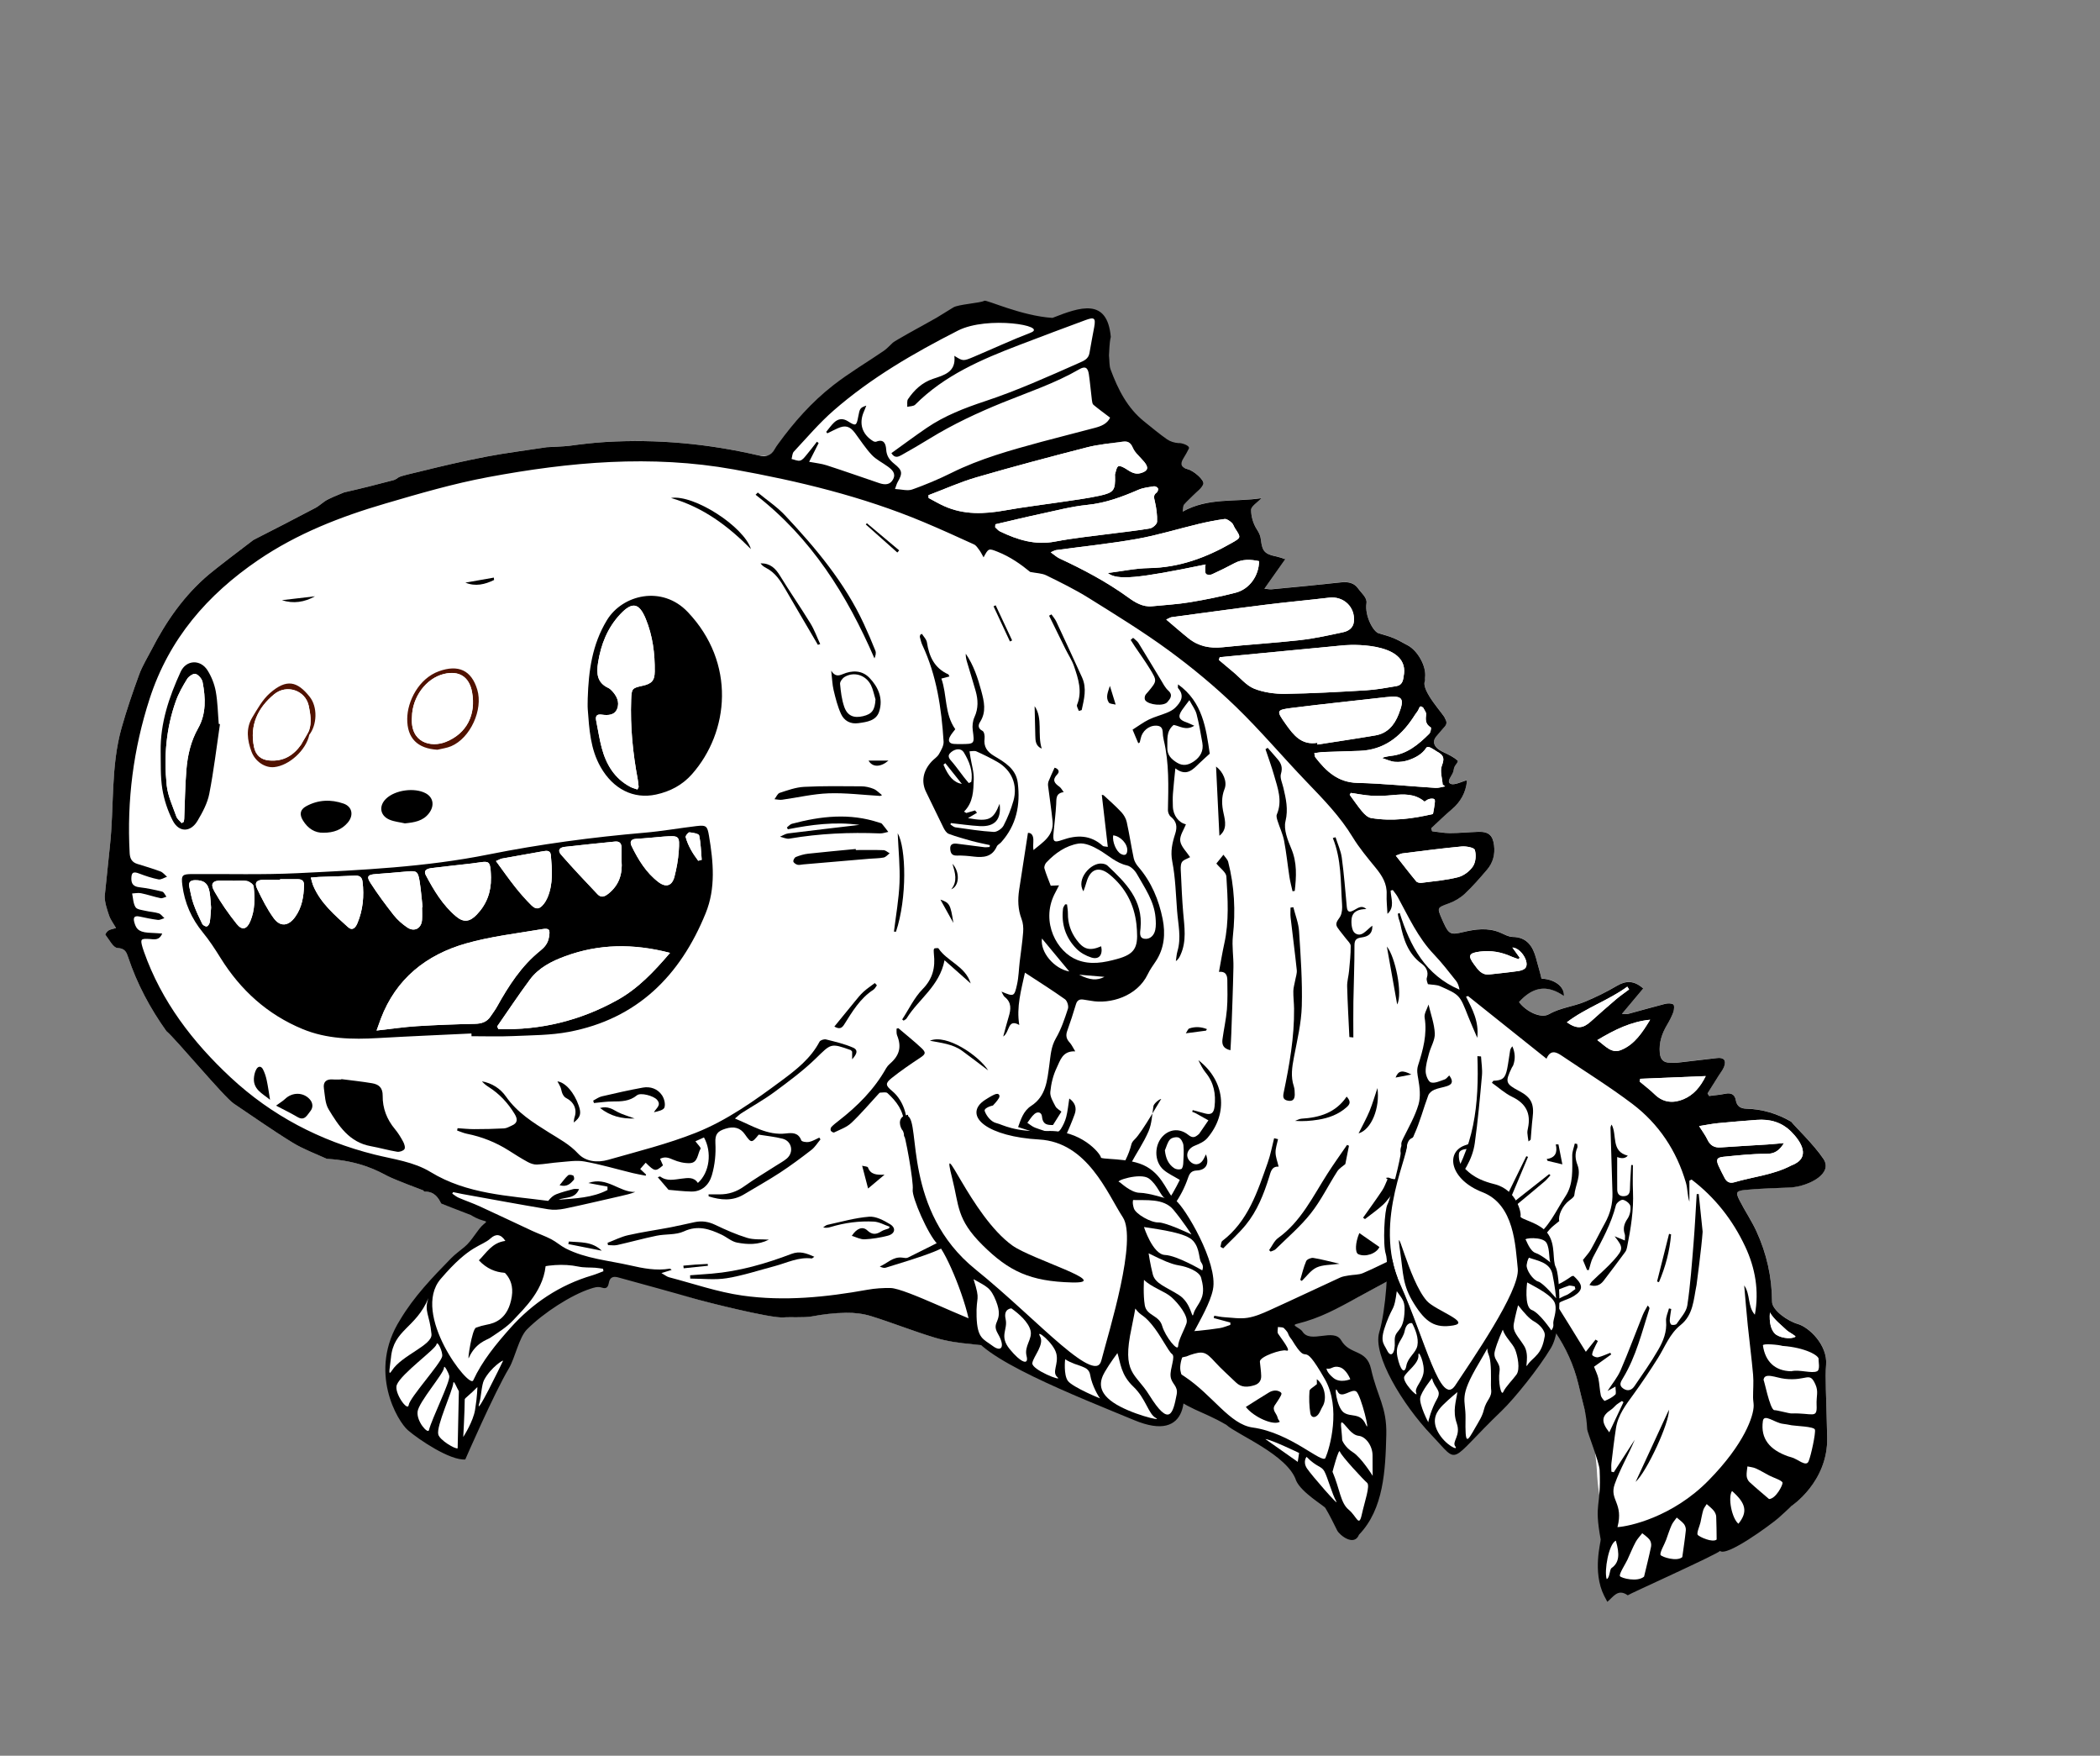 <?xml version="1.0" encoding="UTF-8"?><svg id="fish" xmlns="http://www.w3.org/2000/svg" viewBox="0 0 622.68 520.47"><rect x="0" y="0" width="622.68" height="520.47" fill="#808080" stroke="none"/><defs><style>.cls-1{stroke:#000;stroke-miterlimit:10;}.cls-2{fill:#fff;}.cls-3{fill:#511200;}</style></defs><path class="cls-2" d="m139.7,359.37c-2.77-1.07-5.61-1.33-8.9-2.6-.73-1.54-1.91-3.59-4.82-3.52-.17,0-.41-.21-.52-.39,0,0-8.25-3.06-10.65-4.3s-7.87-4.45-17.91-5.04c-3.4-1.56-6.98-2.86-10.15-4.81-5.94-3.65-11.65-7.69-17.44-11.57-2.92-1.97-17.29-19.3-19.97-21.48-4.83-6.76-8.69-13.99-11.33-21.88-.48-1.44-.89-2.65-3.16-2.76-1.28-.06-2.47-2.5-3.61-3.95-.09-.12.5-.97.93-1.24.53-.34,1.23-.42,2.23-.73-.76-1.35-1.63-2.46-2.05-3.71-.62-1.83-1.28-3.77-1.3-5.67,0,0,1.07-10.54,1.54-14.88,1.28-11.74.23-23.63,3.47-35.11,1.51-5.34,3.32-10.61,5.23-15.83.94-2.56,2.42-4.92,3.68-7.36,4.33-8.42,9.67-16.09,16.97-22.25,1.9-1.61,10.41-8.15,13.21-10.23,6.17-3.12,12.29-6.31,18.41-9.52.8-.42,1.5-1.05,2.7-1.91s4.23-2.02,5.77-2.67c4.93-1.12,9.84-2.35,14.73-3.65.43-.11.98-.5,1.4-.79.71-.49,4.45-1.27,6.25-1.72,6.54-1.62,13.1-3.16,19.72-4.43,5.96-1.14,12.01-1.88,18.01-2.81,0,0,5.32-.22,6.73-.42,3.55-.48,7.11-.91,10.68-1.12,15.32-.93,30.45.51,45.39,3.97,2.21.51,66.07-.92,72.45-2.51,2.59-.64,30.64-3.76,35.72.28,2.21,1.76,16.15,5.65,19.09,6.31,1.65.37,5.01,3.22,4.61,4.38-.45,1.29-1.9,2.24-2.94,3.32-.92.95-1.93,1.81-2.78,2.81-.29.34-.2.98-.39,2.05,7.59-4.24,15.52-2.77,23.34-3.98-1.27,1.36-3.04,2.39-3.06,3.44-.02,1.95.62,4.15,1.69,5.79.66,1.02,1.07,1.86,1.2,3.01.41,3.59,1.16,4.33,4.68,5.06.76.16,1.49.44,2.57.77-2.15,3.05-4.06,5.75-6.2,8.77,1.12.1,1.6.22,2.08.18,6.88-.66,13.76-1.3,20.62-2.06,2.08-.23,3.88.1,5.11,1.84.96,1.35,2.7,2.7,2.45,4.33-.58,3.73,2.09,8.7,3.77,8.96,1.41.45,2.86.8,4.22,1.37,1.45.61,2.82,1.41,4.21,2.15,2.98,1.57,5.61,6.2,5.18,9.53-.05.42.07.79-.04,1.05-1.28,2.87,5.92,10.25,5.92,11.06,1.02,1.62.15,2.22-.64,3.14-.65.76-1.28,1.53-1.95,2.28-1.08,1.26-1.03,3.1,1.94,4.52,1.77.84,3.16,1.5,4.5,2.64-.13,1.03-1.08,1.21-1.26,2.82-.15,1.37-2.09,3.04-1.15,3.87,1.24,1.12,5.18-1.47,5.1-.65-.34,3.39-1.86,6.14-4.48,8.36-2.11,1.79-4.08,3.73-6.12,5.61.09.3.17.6.26.9,1.75.2,3.5.55,5.25.55,2.83,0,5.65-.29,8.48-.38,3.06-.09,4.27,1.06,4.64,3.98.34,2.74-.31,5.17-2.06,7.23-2.1,2.47-4.24,4.93-6.6,7.15-1.3,1.22-2.97,2.21-4.65,2.83-3.6,1.33-3.64,1.21-2.13,4.7.17.38.33.76.51,1.14,1.55,3.37,2.13,3.56,5.72,2.7,3.67-.87,7.37-1.4,11.04.15,1.21.51,2.46,1.27,3.7,1.28,4.28.05,5.99,2.88,6.92,6.29l.18.68c.18.68,1.14,3.98,1.44,5.39,1.91.07,3.62.66,4.83,1.57s1.94,2.2,1.81,3.58c-1.22-.85-2.41-1.45-3.56-1.8-3.45-1.06-6.62.13-9.74,3.6,2.09,2.81,6.49,4.96,8.82,3.62,3.41-1.95,7.27-2.28,10.76-3.74,3.21-1.34,6.37-2.88,9.36-4.65,2.75-1.64,5.14-1.68,7.89.73-2.01,2.4-4.03,4.81-6.32,7.54,1,0,1.49.1,1.93-.02,3.6-.96,7.19-2.01,10.8-2.93.8-.2,1.88-.25,2.5.14.36.22.27,1.56.02,2.27-.48,1.32-1.15,2.58-1.87,3.8-1.53,2.57-2.43,5.27-2.15,8.31.17,1.88,1.05,2.92,3.02,2.89.75-.01,1.51.08,2.25,0,3.89-.43,7.77-.89,11.65-1.36,2.06-.25,2.86.62,2.14,2.57-.34.91-1.01,1.71-1.54,2.55-1.12,1.78-2.24,3.56-3.36,5.34.15.26.31.52.46.78,1.59-.21,3.2-.34,4.77-.66,1.71-.35,2.85.15,3.14,1.89.31,1.86,1.48,2.49,3.15,2.54,4.77.12,9.17,1.47,13.28,3.85,1.18,1.5,6.64,6.68,9.55,11.01s-4.05,8-9.55,8.49c-4.54.22-9.1.28-13.61.73-2.77.28-2.91.72-1.68,3.14,1.57,3.09,3.55,5.99,4.99,9.13,3.04,6.64,4.58,13.53,4.62,20.84.01,2.54,4.67,5.79,7.61,6.62,3.38.96,8.88,6.26,8.42,12.08-.32,4.04.04,8.42.32,21.6s-10.67,20.35-10.67,20.35c-1.28,1.18-12.93.92-13.98-.8-.93-1.54-34.1,15.47-36.78,20.35-.85,1.54-1.75-3.75-1.85-4.32-2.06-11.34-4.54-14.69-5.04-26.16-.1-2.28-.77-6.54-.85-9.04,0,0-.95-2-.99-2.82-.1-2.06-1.35-4.05-1.8-5.99-.5-1.82-1.83-7.46-1.83-7.46-1.35-5.56-3.67-10.67-6.88-15.42-1.2-1.78-4.79-6.01-5.41-6.66-2.72-2.81-5.5-5.58-8.45-8.14-1.14-.99-2.72-1.62-4.2-2.04-2.64-.74-5.33-1.32-8.04-1.73-3.24-.5-10.88-.68-11.96-.99-1.61-.47-3.6-.3-4.83.87s-3.62,3.2-5.95,3.2c-3.24,1.71-6.43,3.5-9.66,5.23-6.39,3.43-12.14,3.28-19.23,5.05-3.01-1.69-7.72,3.01-7.72,3.01-3.2,2.59-28.24,14.31-39.91,16.19-1.73-1.43-11.65-9.42-14.49-9.18-2.7.23-12.42-1.48-15.73-1.03-2.63.36-5.32.3-7.98.48,0,0-7.35-.25-9.45-.64-3.63-.31-7.32-.84-10.8-1.88-6.38-1.91-12.58-4.41-18.94-6.39-2.4-.75-5.03-1.07-7.54-1.02-3.4.06-6.83.45-10.18,1.09-2.07.4-6.71.12-8.23.28-3.72.4-24.4-4.93-25.82-5.35-7.74-2.28-15.98-5.72-21.81-7.32s-36.8-15.91-45.13-18.49Z"/><path class="cls-2" d="m183.35,377.21c-1.32-.45-6.63,2.56-7.74,2.92-5.54,1.8-14.88,7.03-19.86,12.05-2.35,2.3-6.86,6.96-8.56,9.79-6.35,23.62-15.11,2.12-16.8-1.93-.82-3.32-9.32-15.39,4.09-26.02,1.13-1.16,2.48-2.11,3.94-3.33,2.23-1.81,3.66-7.4,5.9-7.63,4.95-.52,35.17,12.28,39.03,14.16Z"/><path class="cls-2" d="m378.88,392.64c3.06.74,4.51,4.17,5.26,5.4,2.3,3.74,9.65,5.32,11.68,9.21,2.81,5.37,3.06,14.85,4.47,20.67,1.77,7.27-7.14,10.89-8.89,8.74-.81-1.24-2.88-2.72-5.55-4.24-7.65-4.36-20.25-9.15-22.26-10.2-5.82-4.55-18.57-12.64-18.57-12.64,0,0-4.49-4.77,5.46-7.59,9.94-2.83,19.42-9.42,19.42-9.42l3.66-2.93,5.32,3Z"/><path class="cls-2" d="m171.09,356.12c11.93-.77,22.21-2.64,35.01-9.79,4.55-5.73,5.38-11.65,14.27-17.93,8.05-5.68,13.96-8.8,19.61-13.69,33.88,29.36,115.52,36.91,149.46,30.12,56.47-11.29,104.24,19.11,109.93,36.89,7.53,23.53-1.51,44.99-1.51,44.99,0,0-9.86-42.32-24.85-61.84-16.19-21.08-35.21-15.74-49.13-11.58-16.41,4.91-55.73,23.77-61.55,25.41-34.73,9.77-74.32-6.52-128.38-13.93-61.81-8.48-27.29,12.24-62.87-8.66Z"/><path d="m503.02,381.08c-.86,4.18-.92,8.71-4.71,11.73-3.24,2.58-4.6,6.43-6.71,9.78-2.28,3.64-4.69,7.22-7.21,10.7-2.26,3.11-4.63,6.14-5.23,10.07-.53,3.45-.94,6.91-1.35,10.38-.1.83-.01,1.69-.01,2.53.24.06.48.11.71.17,2.07-3.21,4.15-6.43,6.22-9.64-1.87,4.48-4.38,8.69-5.96,13.22-1.62,4.65,2.71,5.53.83,12.69,3.39-.19,16.28-2.92,27.01-13.84s13.37-19.17,13.38-22.15c0-.82-.18-1.64-.18-2.46-.01-2.24.2-4.49.01-6.71-.43-4.89-1.08-9.77-1.58-14.66-.4-3.94-.71-7.89-1.06-11.83,1.89,2.65.94,6.16,3.16,8.68,1.31-7.08.12-13.86-2.87-20.22-3.7-7.88-8.98-14.59-15.9-19.85-.21.11-.43.22-.64.34v6.23c-.61-1.88-.51-3.85-1.03-5.64-2.77-9.48-8.06-17.44-15.9-23.37-6.76-5.11-14-9.59-21.02-14.34-1.67-1.13-3.29-1.69-4.42.96-7.9-6.31-15.59-12.45-23.27-18.58-.2.06-.39.13-.59.19,1.84,3.66,3.89,7.27,3.33,12.2-1.06-2.49-1.95-4.45-2.73-6.44-2.46-6.24-2.43-6.28-8.32-8.88-.96-.42-2.13-.37-3.59-.59-.07-.35-.53-1.22-.31-1.88.63-1.89-.34-3.3-1.53-4.17-4.11-3.02-5.45-7.37-6.37-12.01-.1-.49-.34-.94-.46-1.42-.12-.46-.17-.94-.25-1.4.19-.07.37-.14.56-.22,3.09,9.8,7.63,18.44,17.74,22.73-.18-.96-.46-1.9-1.02-2.6-2.13-2.67-4.21-5.39-6.56-7.85-4.76-4.97-7.53-11.14-10.76-17.05-.4-.73-.96-1.36-1.45-2.04-.21.06-.42.11-.64.17.08,2.34,1.31,4.89-.94,6.89-.09-1.96-.32-3.87-.24-5.78.14-3.17-1.35-5.53-3.25-7.86-2.41-2.95-4.88-5.89-6.85-9.13-3.72-6.12-8.64-11.16-13.55-16.27-7.1-7.38-13.71-15.25-21.06-22.36-6.2-5.99-12.9-11.55-19.86-16.65-7.64-5.6-15.75-10.57-23.79-15.59-4.01-2.5-8.29-4.6-12.54-6.69-1.32-.65-2.95-.65-4.8-1.02-2.69-2.22-5.9-4.5-9.65-5.98-2.68-1.06-2.7-1.07-4.17,1.65-.48-.85-.8-1.54-1.25-2.14-.46-.63-.94-1.4-1.6-1.7-4.99-2.28-9.99-4.55-15.05-6.67-18.08-7.56-36.99-12.1-56.21-15.56-24.43-4.39-48.61-2.21-72.77,2.29-10.35,1.93-20.4,4.87-30.47,7.82-13.33,3.9-26.17,8.9-37.74,16.78-15.08,10.28-26.42,23.34-32.17,41.07-4.85,14.97-6.78,30.17-5.93,45.81.09,1.61.67,2.69,2.25,3.18,2.3.72,4.62,1.39,6.88,2.24.74.28,1.3,1.03,1.95,1.57-.85.28-1.78.93-2.54.78-1.94-.38-3.84-1.02-5.7-1.73-1.73-.66-2.31-.38-2.34,1.43-.03,1.58.61,2.41,2.3,2.62,2.31.28,4.61.75,6.86,1.31.51.13.83.98,1.24,1.5-.58.16-1.21.55-1.73.44-1.95-.41-3.85-1.07-5.81-1.47-.83-.17-1.75.04-2.63.08.3,1.38.3,2.94,1.01,4.06.44.71,1.91.83,2.96,1.08,1.29.31,2.66.35,3.92.75.64.2,1.12.93,1.68,1.42-.65.19-1.33.6-1.95.52-1.81-.22-3.61-.61-5.4-.99-1.61-.34-1.96.3-1.56,1.76.63,2.32,1.73,2.99,5.27,3.09.92.03,1.83.11,2.99.19-.93,2.18-2.46,1.68-3.76,1.61-2.63-.15-2.79.02-2.05,2.58.12.4.25.79.39,1.18,5.21,14.75,14.46,26.8,25.71,37.28,12.15,11.31,26.52,18.83,42.69,22.87,5.63,1.41,11.54,2.09,16.62,5.19,10.79,6.58,23.06,6.98,34.86,8.54.73-.93,1.5-1.63,2.41-1.98,1.62-.62,3.32-1.06,5.01-1.51.47-.13,1-.02,1.73-.02-1.25,3.04-4.04,2.26-6.03,3.17,4.98-.4,9.96-.56,14.45-2.88,0-.34,0-.68,0-1.01-1.73-.33-3.46-.65-5.67-1.07,5.57-2.02,9.22,2.84,13.92,2.65-1.46.58-2.9.89-4.33,1.22-5.52,1.25-11.02,2.57-16.56,3.72-1.61.33-3.36.46-4.97.19-8.45-1.41-16.88-2.98-25.32-4.5-.96-.17-1.9-.39-2.85-.58-.08.15-.16.3-.24.45.64.42,1.23.94,1.92,1.23,2.06.89,4.19,1.61,6.22,2.54,5.21,2.38,10.37,4.86,15.57,7.27,1.86.86,3.82,1.53,5.64,2.48,1.5.78,2.79,1.97,4.3,2.74,5.97,3.03,12.62,3.54,19.01,4.99,3.89.89,7.81,1.67,11.85.99.13-.02.3.19.54.37-.96.3-1.75.54-3.03.94,1.11.63,1.64,1.09,2.25,1.24,7.24,1.89,14.4,4.39,21.76,5.43,12.37,1.75,24.75.49,37.03-1.72,2.26-.41,4.59-.56,6.89-.52,4.47.07,23.55,9.89,28.06,10.64.98.44,11.27,1.96,11.76,2,7.46.7,14.9,1.4,22.43.31,3.58-.52,7.32-.55,10.93-.21,8.19.77,16.31.38,24.41-.85,1.08-.16,2.12-.63,3.17-.96,0-.23,0-.47,0-.7-1.64-.44-3.28-.89-4.92-1.33.05-.23.09-.46.14-.69.99.15,1.98.38,2.99.44,2.3.14,4.65.53,6.88.18,2.26-.35,4.47-1.31,6.59-2.27,6.98-3.16,13.89-6.45,20.85-9.65.78-.36,1.69-.48,2.55-.63,1.41-.25,2.96-.16,4.24-.7,3.59-1.52,7.04-3.37,10.61-4.93,2.5-1.09,5.09-2.61,7.69-2.71,6.5-.25,13,.59,19.14,2.82,3.43,1.24,5.96-.2,8.65-1.63,1.29-.69,1.63-1.64.16-2.66-.45-.31-.75-.85-1.12-1.28.12-.14.24-.27.36-.41.84.31,1.67.8,2.53.87.88.07,1.96-.03,2.66-.5,4.52-3.02,6.5-8.04,9.36-12.34,2.43-3.66,2-7.95,2.01-12.11,0-1.18.5-2.36.76-3.54.24.04.48.09.71.13.02.37.18.8.04,1.11-.77,1.72-.61,3.4.04,5.09,1.21,3.14-.64,5.99-.93,8.98-.06.57-.89,1.13-1.46,1.56-2.11,1.58-3.41,4.57-3,6.12-1.11.94-2.08,1.59-2.83,2.45-.98,1.12-1.9,2.33-2.62,3.63-.36.65-.56,1.77-.24,2.35.85,1.52-.06,2.03-1.14,2.37-.77.25-1.66.09-2.47.24-2.04.38-4.07.83-6.1,1.25,0,.25-.01.5-.02.75,1.76,1.2,3.49,2.42,5.27,3.58,5.84,3.85,8.03,3.8,13.81-.25.12-.08.31-.08.55-.13.21.19.45.41.68.64,2.19,2.22,2.11,3.63-.52,5.32-1.16.75-2.56,1.12-3.83,1.71-1.09.5-1.13,1.22-.49,2.22,2.01,3.16,3.94,6.36,5.91,9.54.62,1,1.25,2,1.92,3.08,1.1-1.38,1.99-2.49,2.88-3.61.23.14.46.28.69.42-.45.89-.94,1.77-1.33,2.69-.21.5-.5,1.35-.28,1.56.4.39,1.21.68,1.73.55,1.22-.29,2.38-.86,3.56-1.31.09.16.19.32.28.48-1.77,1.27-3.53,2.53-5.1,3.65.48,1.25,1.04,2.31,1.28,3.44.35,1.67.38,3.4.74,5.07.13.62,1.01,1.67,1.16,1.61,1.11-.46,2.25-1.03,3.12-1.85.35-.33.06-1.34.06-2.39-1.06.58-1.67.92-2.35,1.3,1.34-2.09,2.92-3.96,3.86-6.11,2.34-5.41,4.38-10.95,6.58-16.42.39-.97.97-1.86,1.47-2.79.45.46.56.72.5.93-2.22,6.97-3.95,14.13-7.78,20.49-.67,1.12-1.45,2.2.06,3.21,1.3.87,2.48.45,3.26-.7,2.43-3.56,4.93-7.09,7.08-10.82,1.48-2.56,2.61-5.33,2.32-8.51-.11-1.21.55-2.5.86-3.75.22.06.45.11.67.17-.16,1.13-.38,2.26-.44,3.4-.02.44.22,1.18.51,1.27.45.15,1.32.05,1.53-.27,1.18-1.76,2.87-3.52,3.17-5.47.92-6.15,1.35-12.38,1.86-18.58.39-4.79.62-9.6.92-14.4l.6-.03c.39,3.72.78,7.44,1.16,11.16-.3,4.59-1.83,15.99-1.83,15.99Zm-205.94-7.7c.78.08,1.82.53,2.55.22,3.27-1.4,6.66-2.69,9.6-4.63,3.52-2.33,6.66-5.24,9.91-7.97,2.09-1.76,4.32-3.45,6.06-5.53,4.15-4.96,8.67-9.74,10.3-16.32.13-.52.56-1.01.96-1.4,2.27-2.16,7.84-12.21,7.9-11.97-.8.08-2.25,1.52-2.34,2.07-.42,2.51-.46,5.19-1.44,7.47-1.46,3.43-3.63,6.54-5.4,9.85-3.32,6.19-7.65,11.45-13.59,15.31-1.36.88-2.62,1.92-4.24,3.11.86.63,1.32,1.19,1.87,1.32,2.02.46,4.05.86,6.1,1.11,2.22.28,4.48.22,6.69.57,3.24.52,6.43,1.06,9.56,2.36,2.36.98,5.25.66,7.88,1.04,1.11.16,2.29.44,3.23,1.01,1.67,1,3.18,2.25,4.74,3.39-8.99,9.23-21.06,16.54-26.17,15.56,3.77-2.23,7.65-3.92,11.22-6.78-1.29-.32-2.05-.51-3.32-.83.9-.73,1.44-1.16,1.98-1.6,1.46-1.2,1.47-3.38.02-5.34-1.21-1.62-1.94-1.57-3.97-.34m44.16,25.3c-1.28-.42-7.91,1.79-7.77,3.31.13,1.41.36,2.82.39,4.24.03,1.35-.66,2.32-2,2.73-1.96.6-3.86.77-5.5-.83-2.08-2.03-4.29-3.94-6.23-6.08-2.75-3.03-3.53-3.34-7.47-2.01-.32.11-.62.29-.94.38-1.8.48-3.6.7-5.42.04-1.16-.43-2.35-.95-3.73,0,.46.42.76.77,1.13,1.02,2.48,1.65,4.98,3.27,7.46,4.92,8.35,5.55,13.35,14.16,20.16,15.1,11.37,1.56,20.73,10.99,21.6,9,1.24-2.84,4.7-14.8-.19-23.34-7.51-13.12-4.24-2.54-9.79-11.67-1.68-2.11-.43-1.5-2.32-3.43-.35-.36-1.19-.25-1.8-.36,0,.67-.26,1.49.04,1.97.66,1.08,4.35,5.64,2.39,5Zm-241.04,8.88c2.68-5.81,6.79-10.8,11.01-15.54,6.55-7.35,14.66-12.79,24.28-15.62,1.13-.33,2.22-.82,3.33-1.23-.03-.24-.07-.49-.1-.73-.76-.1-1.51-.24-2.27-.3-1.66-.12-3.36,0-4.98-.34-4.76-.99-9.34-.46-14.02.73-5.32,1.36-10.82,2.43-15.56-2.59,2.25-2.2,3.86-5.24,7.86-5.76-1.37-2.09-2.84-2.14-4.34-.79-2.84,2.57-6.01,1.71-14.85,12.07s8.47,32.61,9.64,30.09Zm171.23-245.52c1.1.78,1.79,1.44,2.6,1.82,7.11,3.3,14.01,6.95,20.38,11.56,2.06,1.49,4.32,2.91,7.11,2.63,3.72-.37,7.48-.57,11.16-1.18,4.58-.76,9.16-1.68,13.65-2.85,4.11-1.08,6.88-5.08,6.89-9.34-2.47-.52-4.89-.66-7.25.59-2.2,1.17-4.44,2.29-6.71,3.32-.5.23-1.5.19-1.76-.13-.34-.42-.2-1.26-.23-1.91-.01-.27.06-.54.11-.88-20.22,4.16-26.17,4.76-29.02,2.53,4.35-.55,8.28-1.4,12.23-1.46,8.96-.14,16.95-3.1,24.57-7.47,2.73-1.56,2.77-1.56.97-4.28-.37-.55-.54-1.29-1.01-1.7-.6-.52-1.46-1.19-2.11-1.1-2.63.35-5.25.88-7.84,1.5-6.06,1.45-12.04,3.31-18.15,4.4-7.94,1.41-15.99,2.23-23.98,3.32-.37.05-.72.29-1.6.65Zm-36.23-16.92c.01.28.03.56.04.83,1.52.8,3.01,1.69,4.58,2.39,5.88,2.65,11.94,2.39,18.13,1.28,5.56-1,11.19-1.66,16.78-2.5,3.78-.57,7.59-1.04,11.32-1.86,4.17-.92,4.58-1.66,4.47-5.84,0-.17-.06-.35,0-.5.28-.83.37-1.97.95-2.36.43-.28,1.61.31,2.29.75,1.35.88,2.64,1.77,4.38,1.27,2.14-.62,2.46-1.61,1.03-3.33-1.15-1.39-2.69-2.62-3.37-4.21-.69-1.61-1.58-1.99-3.03-1.78-3.54.52-7.15.8-10.59,1.69-10.96,2.81-21.91,5.72-32.77,8.88-4.84,1.41-9.47,3.51-14.2,5.29Zm86.36,48.02c-.08.28-.16.55-.24.83,1.44,1.21,2.87,2.42,4.31,3.62,2.02,1.68,3.82,3.95,6.14,4.88,2.84,1.13,6.13,1.58,9.21,1.54,7.97-.11,15.95-.57,23.91-1.04,3.05-.18,6.08-.74,9.1-1.26,1.52-.26,1.94-1.38,2.11-2.92,1.93-9.55-13.6-9.5-17.54-9.19-12.64,1.21-24.83,2.38-37.01,3.55Zm-15.85-11.15c2.48,2.09,4.51,3.89,6.63,5.58,2.95,2.36,6.31,3.02,10.07,2.63,7.69-.81,15.41-1.26,23.09-2.13,4.28-.48,8.51-1.43,12.72-2.34,1.57-.34,2.95-1.29,3.13-3.15.42-4.3-3.05-7.58-7.33-7.08-6.27.74-12.56,1.31-18.83,2.09-9.31,1.16-18.61,2.45-27.91,3.7-.3.04-.58.24-1.57.69Zm-50.67-28.25c-.02.3-.04.59-.06.89.48.42.9.98,1.45,1.24,5.16,2.48,10.39,4.14,16.33,3,5.7-1.1,11.5-1.65,17.27-2.42,3.62-.49,7.27-.83,10.86-1.48.83-.15,2.07-1.25,2.1-1.96.08-2.02-.21-4.1-.67-6.09-.25-1.09-.49-1.84.56-2.59.3-.21.52-.95.37-1.25-.17-.33-.83-.65-1.21-.59-1.55.25-3.18.42-4.6,1.04-4.88,2.11-9.75,3.93-15.15,4.47-4.69.47-9.32,1.7-13.95,2.69-4.44.95-8.85,2.03-13.27,3.05Zm95.49,64.78c0,.18,0,.36-.01.53,5.74-.9,11.49-1.74,17.22-2.72,3.55-.61,5.62-3.05,6.87-6.25,1.88-4.81,1.21-5.66-3.81-5.08-9.25,1.07-18.51,2-27.74,3.17-4.81.61-4.77.79-1.85,4.91,2.28,3.21,4.65,6.24,9.33,5.44Zm23.25,33.46c2.2,2.79,4.08,5.25,6.06,7.63.29.35,1.09.49,1.61.42,3.62-.47,7.29-.77,10.8-1.67,1.68-.43,3.47-1.79,4.42-3.24.82-1.26.99-3.39.53-4.85-.21-.69-2.58-1.13-3.91-1.01-5.86.54-11.71,1.33-17.56,2.05-.39.05-.76.25-1.96.66Zm-13.35-18.59l-.33.54c1.26,1.7,2.43,3.47,3.8,5.08.67.78,1.62,1.66,2.56,1.82,6.24,1.04,12.36.19,18.34-1.2.2-1.14.39-2,.49-2.87.06-.51.18-1.28-.08-1.5-.33-.27-1.06-.2-1.56-.07-.51.14-.95.53-1.36.77-2.94-2.46-6.21-2.22-9.53-1.92-2.02.19-4.08.29-6.1.18-2.09-.12-4.16-.55-6.23-.84Zm-262.52,197.58c-4.52.39-13.8-5.87-17.04-8.65-3.06-2.62-12.04-17.47-2.3-32.8,4.08-6.85,9.58-12.56,15.12-18.22,1.13-1.16,2.48-2.11,3.94-3.33,2.23-1.81,3.94-5.33,5.7-6.74s.08-.28-3.81-2.72c-2.77-1.07-5.54-2.14-8.83-3.41-.73-1.54-1.91-3.59-4.82-3.52-.17,0-.41-.21-.52-.39,0,0-8.25-3.06-10.65-4.3s-7.87-4.45-17.91-5.04c-3.4-1.56-6.98-2.86-10.15-4.81-5.94-3.65-11.65-7.69-17.44-11.57-2.92-1.97-17.29-19.3-19.97-21.48-4.83-6.76-8.69-13.99-11.33-21.88-.48-1.44-.89-2.65-3.16-2.76-1.28-.06-2.47-2.5-3.61-3.95-.09-.12.5-.97.93-1.24.53-.34,1.23-.42,2.23-.73-.76-1.35-1.63-2.46-2.05-3.71-.62-1.83-1.28-3.77-1.3-5.67,0,0,1.07-10.54,1.54-14.88,1.28-11.74.23-23.63,3.47-35.11,1.51-5.34,3.32-10.61,5.23-15.83.94-2.56,2.42-4.92,3.68-7.36,4.33-8.42,9.67-16.09,16.97-22.25,1.9-1.61,10.41-8.15,13.21-10.23,6.17-3.12,12.29-6.31,18.41-9.52.8-.42,1.5-1.05,2.7-1.91s4.23-2.02,5.77-2.67c4.93-1.12,9.84-2.35,14.73-3.65.43-.11.98-.5,1.4-.79.71-.49,4.45-1.27,6.25-1.72,6.54-1.62,13.1-3.16,19.72-4.43,5.96-1.14,12.01-1.88,18.01-2.81,0,0,5.32-.22,6.73-.42,3.55-.48,7.11-.91,10.68-1.12,15.32-.93,30.45.51,45.39,3.97,2.21.51,3.72.12,4.8-1.88.27-.51.62-.99.96-1.46,4.71-6.51,10.03-12.5,16.35-17.43,4.78-3.73,10.05-6.83,15.06-10.26.86-.59,1.56-1.4,2.63-2.38.59-.56,8.06-4.67,7.29-4.23l5.7-3.18c1.47-.88,4.93-3.03,4.93-3.03,1.46-.94,8.1-1.31,9.22-1.99.78-.32,10.98,4.49,20.19,5.08,8.18-3.22,16.24-6.07,17.3,5.63-.46,1.92-.41,3.95-.54,5.49.18,1.71.06,3.04.48,4.17,2.19,5.9,4.97,11.46,10.05,15.5,2.21,1.76,4.37,3.6,6.69,5.21.95.66,2.25,1.05,3.42,1.12.6-.15,3.54.67,3.03,1.66s-1.01,1.92-1.59,2.83q-1.64,2.58,1.29,3.25c1.65.37,5.01,3.22,4.61,4.38-.45,1.29-1.9,2.24-2.94,3.32-.92.95-1.93,1.81-2.78,2.81-.29.34-.2.98-.39,2.05,7.59-4.24,15.52-2.77,23.34-3.98-1.27,1.36-3.04,2.39-3.06,3.44-.02,1.95.62,4.15,1.69,5.79.66,1.02,1.07,1.86,1.2,3.01.41,3.59,1.16,4.33,4.68,5.06.76.16,1.49.44,2.57.77-2.15,3.05-4.06,5.75-6.2,8.77,1.12.1,1.6.22,2.08.18,6.88-.66,13.76-1.3,20.62-2.06,2.08-.23,3.88.1,5.11,1.84.96,1.35,2.7,2.7,2.45,4.33-.58,3.73,2.09,8.7,3.77,8.96,1.41.45,2.86.8,4.22,1.37,1.45.61,2.82,1.41,4.21,2.15,2.98,1.57,5.61,6.2,5.18,9.53-.05.42.07.79-.04,1.05-1.28,2.87,5.92,10.25,5.92,11.06,1.02,1.62.15,2.22-.64,3.14-.65.76-1.28,1.53-1.95,2.28-1.08,1.26-1.03,3.1,1.94,4.52,1.77.84,3.16,1.5,4.5,2.64-.13,1.03-1.08,1.21-1.26,2.82-.15,1.37-2.09,3.04-1.15,3.87,1.24,1.12,5.18-1.47,5.1-.65-.34,3.39-1.86,6.14-4.48,8.36-2.11,1.79-4.08,3.73-6.12,5.61.09.3.17.6.26.9,1.75.2,3.5.55,5.25.55,2.83,0,5.65-.29,8.48-.38,3.06-.09,4.27,1.06,4.64,3.98.34,2.74-.31,5.17-2.06,7.23-2.1,2.47-4.24,4.93-6.6,7.15-1.3,1.22-2.97,2.21-4.65,2.83-3.6,1.33-3.64,1.21-2.13,4.7.17.38.33.76.51,1.14,1.55,3.37,2.13,3.56,5.72,2.7,3.67-.87,7.37-1.4,11.04.15,1.21.51,2.46,1.27,3.7,1.28,4.28.05,5.99,2.88,6.92,6.29l.18.68c.18.68,1.14,3.98,1.44,5.39,1.91.07,3.62.66,4.83,1.57s1.94,2.2,1.81,3.58c-1.22-.85-2.41-1.45-3.56-1.8-3.45-1.06-6.62.13-9.74,3.6,2.09,2.81,6.49,4.96,8.82,3.62,3.41-1.95,7.27-2.28,10.76-3.74,3.21-1.34,6.37-2.88,9.36-4.65,2.75-1.64,5.14-1.68,7.89.73-2.01,2.4-4.03,4.81-6.32,7.54,1,0,1.49.1,1.93-.02,3.6-.96,7.19-2.01,10.8-2.93.8-.2,1.88-.25,2.5.14.36.22.27,1.56.02,2.27-.48,1.32-1.15,2.58-1.87,3.8-1.53,2.57-2.43,5.27-2.15,8.31.17,1.88,1.05,2.92,3.02,2.89.75-.01,1.51.08,2.25,0,3.89-.43,7.77-.89,11.65-1.36,2.06-.25,2.86.62,2.14,2.57-.34.91-1.01,1.71-1.54,2.55-1.12,1.78-2.24,3.56-3.36,5.34.15.26.31.52.46.78,1.59-.21,3.2-.34,4.77-.66,1.71-.35,2.85.15,3.14,1.89.31,1.86,1.48,2.49,3.15,2.54,4.77.12,9.17,1.47,13.28,3.85,1.18,1.5,6.64,6.68,9.55,11.01s-4.05,8-9.55,8.49c-4.54.22-9.1.28-13.61.73-2.77.28-2.91.72-1.68,3.14,1.57,3.09,3.55,5.99,4.99,9.13,3.04,6.64,4.58,13.53,4.62,20.84.01,2.54,4.67,5.79,7.61,6.62,3.38.96,8.88,6.26,8.42,12.08-.32,4.04.04,8.42.32,21.6s-10.67,20.35-10.67,20.35c-1.28,1.18-2.52,2.41-3.84,3.54-2.36,2.02-15.27,11.53-17.29,9.71-.31.8-27.3,12.93-27.34,13.16-2.94-2.1-4.28.5-6.05,1.93-.43-.81-.71-1.31-.96-1.82-3.55-7.12-.9-16.08-1.01-16.65-2.06-11.34.19-9.13-.31-20.61-.1-2.28-3.65-11.22-3.69-12.05-.1-2.06-.35-4.05-.8-5.99-.5-1.82-1.83-7.46-1.83-7.46-1.35-5.56-3.67-10.67-6.88-15.42-1.2-1.78-4.79-6.01-5.41-6.66-2.72-2.81-5.5-5.58-8.45-8.14-1.14-.99-2.72-1.62-4.2-2.04-2.64-.74-5.33-1.32-8.04-1.73-3.24-.5-10.88-.68-11.96-.99-1.61-.47-3.6-.3-4.83.87s-3.62,3.2-5.95,3.2c-3.24,1.71-6.43,3.5-9.66,5.23-6.39,3.43-11.01,6.11-18.1,7.87-1.84.46.91,1.08,1.69,2.3,2.37,3.72,9.27-1.22,11.48,2.59,2.6,4.47,7.51,2.46,8.85,8.47,1.84,8.3,4.73,11.18,4.52,19.58-.26,10.49-.77,21.96-8.09,29.55-1.42,3.59-5.76.18-6.49-1.29-1.11-2.23-2.2-4.48-3.48-6.62-.42-.69-7.07-4.54-8.66-8.09-2.47-7.65-17.55-13.66-20.71-16.56-7.72-4.52-10.92-4.06-19.39-11.11-1.73-1.43-20.12-11.87-22.96-11.63-2.7.23-12.42-1.48-15.73-1.03-2.63.36-5.32.3-7.98.48,0,0-7.35-.25-9.45-.64-3.63-.31-7.32-.84-10.8-1.88-6.38-1.91-12.58-4.41-18.94-6.39-2.4-.75-5.03-1.07-7.54-1.02-3.4.06-6.83.45-10.18,1.09-2.07.4-6.71.12-8.23.28-3.72.4-24.4-4.93-25.82-5.35-7.74-2.28-15.55-4.35-23.32-6.51-1.5-.42-2.46,0-2.75,1.59-.21,1.14-.63,1.93-2,1.46-1.32-.45-2.42-.02-3.54.34-5.54,1.8-13.73,7-18.72,12.01-2.35,2.3-3.62,8.63-5.32,11.46-4.37,7.27-12.99,27.11-12.99,27.11Zm386.8-43.58c-.27,3.04.35,5.15,1.45,6.27s4.46,1.87,6.13.93c.05-.32-2.05-1.38-2.59-1.91-1.3-1.28-3.79-3.13-5-5.29Zm6.33-53.56c-2.85-2.86-6.35-3.82-10.27-3.52-3.81.3-7.63.59-11.43.97-1.77.17-3.52.53-5.63.87,1.01,1.62,1.86,2.73,2.45,3.97.81,1.74,2.02,2.49,3.94,2.35,4.64-.33,9.3-.57,13.94-.87,1.51-.1,3.01-.26,4.84-.41-1.42,2.27-2.81,3.21-5.27,3.19-4.22-.03-8.46.46-12.67.87-1.99.2-2.27.84-1.47,2.67.54,1.22,1.18,2.38,1.78,3.57.61,1.2,1.53,1.71,2.87,1.32,5.64-1.66,11.61-2.19,16.92-4.98,6.07-2.27,2.87-7.1,0-10Zm-108.27-113.76c-1.15,1.78-3.09,2.86-5.2,3.59-1.27.43-2.71.62-4.05.51-1.27-.1-2.51-.72-3.8-1.13.18-.08.38-.2.59-.25.65-.15,1.3-.31,1.96-.38,4.8-.48,8.22-3.38,11.44-6.58.41-.4.62-1.76.44-1.87-1.62-.95-1.57-2.29-1.38-3.88.07-.6-.54-1.28-.84-1.93-1.2-1.1-1.13.29-1.73,1.05-.5.64-.94,1.36-1.41,2.06-3.77,5.62-8.67,9.39-15.73,9.65-3.58.13-7.16.21-10.73.35-.86.03-1.72.21-2.71.33.14.63.12,1.01.3,1.24,3.19,4.1,6.65,7.44,12.47,7.58,7.73.18,15.43,1,23.16,1.48.94.06,1.9-.29,2.85-.45-.24-.17-.48-.35-.72-.52-.14-1.89-.86-3.99-.25-5.6.7-1.88.85-3.03-1.52-4.24-1.01-.63-2.58-1.88-3.13-1.02Zm63.49,98.06l-.18.82c1.49,1.26,3.07,2.44,4.46,3.8,2.55,2.49,5.53,2.7,8.55,1.43,2.92-1.22,4.94-3.53,6.59-6.85-6.86.28-13.14.54-19.42.8Zm-35.78-35.91l-.26.46c-.7-.25-1.43-.44-2.1-.75-3.01-1.37-6.14-1.93-9.44-1.5-3.26.42-3.63,1.2-1.68,3.81,1.13,1.51,2.2,3.22,4.52,2.96,2.86-.32,5.74-.6,8.59-1.01.76-.11,1.72-.41,2.13-.96,1.22-1.63-1.31-5.86-3.9-6.02.82,1.15,1.49,2.08,2.15,3Zm38.73,18.4c-5.69.57-10.51,2.94-15.68,6.04,2.52,1.85,4.22,4.09,7.05,2.93,4.09-1.67,6.36-5.3,8.62-8.98Zm-24.71.77c2.98,2.05,4.76,1.86,7.11-.26,2.46-2.21,4.93-4.4,7.45-6.54,1.24-1.05,2.59-1.97,3.89-2.95l-.53-.82c-5.55,4.07-12.22,6.22-17.92,10.56Zm12.57,121.54c1.5-3.19,2.86-6.06,4.21-8.94-.15-.12-.3-.23-.45-.35-.51.34-1.06.64-1.54,1.03-.57.47-1.03,1.09-1.64,1.5-2.85,1.88-3.12,3.53-.58,6.76Zm-10.05-42.48c-.07-.26-.14-.53-.21-.79-.62-.07-1.3-.35-1.83-.17-1.7.58-3.38,1.27-4.99,2.06-.33.16-.6,1.32-.44,1.44,1.67,1.34,3.11-.13,4.56-.64,1.07-.37,1.95-1.25,2.92-1.9Zm-122.86-3.8c-.28,1.5-.54,2.83-.84,4.42,2.37-1.25,2.55-2.39.84-4.42Z"/><path d="m139.79,306.37c-9.23.45-18.46.83-27.69,1.36-7.63.44-15.18.31-22.38-2.67-10.43-4.32-18.38-11.53-24.32-21.07-1.62-2.61-3.31-5.2-5.25-7.57-3.38-4.12-5.42-8.76-6.08-14-.38-3.03-.04-3.29,2.98-3.31,10.41-.06,20.83.24,31.22-.26,18.95-.93,37.9-1.79,56.61-5.55,15.27-3.06,30.72-5.11,46.25-6.45,5.14-.44,10.23-1.35,15.36-1.96,2.97-.35,3.25,0,3.74,2.9,1.29,7.72,2.04,15.5-.99,22.93-7.53,18.53-20.3,31.33-40.54,35.17-5.44,1.03-11.09,1-16.65,1.25-4.07.18-8.16.04-12.24.04,0-.27-.01-.54-.02-.8Zm-28.12-.88c4.39-.49,8.15-1.05,11.92-1.29,5.72-.36,11.46-.57,17.19-.69,2-.04,3.58-.53,4.7-2.23.64-.97,1.36-1.89,1.92-2.91,3.42-6.14,7.19-12.02,12.74-16.49,1.35-1.09,2.3-2.18,2.62-3.96.41-2.32.22-2.86-2.09-2.47-7.54,1.28-15.21,2.15-22.53,4.24-11.75,3.36-20.71,10.44-25.21,22.28-.36.95-.69,1.91-1.27,3.52Zm35.75-1.22c.12.26.24.52.35.79,12.52.39,24.34-2.52,35.31-8.62,6.06-3.37,10.81-8.36,15.59-13.97-10.98-2.84-21.09-2.67-31.1,1-4.04,1.49-7.85,3.42-10.46,6.94-3.36,4.53-6.47,9.23-9.69,13.86Zm-1.83-44.06c-.03-.75-.04-1.5-.11-2.25-.22-2.39-.64-2.7-3-2.35-.91.14-1.81.27-2.72.37-3.89.45-7.78.86-11.67,1.34-1.2.15-2.67.51-1.82,2.13,2.38,4.5,5.01,8.88,8.96,12.21,2.26,1.9,4.07,1.63,6.15-.54,2.91-3.04,4.28-6.7,4.2-10.9Zm38.71-5.08c0-1.25-.02-2.5,0-3.75.02-1.35-.57-2.04-1.96-1.9-4.97.51-9.94,1-14.9,1.57-1.65.19-2.14,1.11-1.04,2.36,3.49,3.99,7.14,7.85,10.79,11.7,1.06,1.11,2.09.73,3.26-.22,3.18-2.57,4.17-5.88,3.85-9.77Zm-59.15,13.8c.05,0,.1-.01.15-.02-.29-2.56-.47-5.13-.88-7.67-.48-2.96-.87-3.16-3.77-2.89-3.07.29-6.13.53-9.2.76-2.4.17-2.86.7-1.57,2.68,2.11,3.27,4.44,6.42,6.85,9.48,1.11,1.41,2.54,2.66,4.03,3.67,2.11,1.43,4.22.27,4.38-2.27.08-1.24.01-2.5.01-3.74Zm21.9-13.68c2.03,2.77,3.78,5.27,5.67,7.66,1.49,1.88,3.08,3.7,4.79,5.4,1.44,1.43,2.47,1.26,3.72-.33.46-.58.84-1.24,1.13-1.92,1.7-4.06,1.35-8.31.98-12.53-.12-1.4-1.13-1.4-2.22-1.2-4.09.74-8.18,1.44-12.26,2.18-.46.08-.88.36-1.8.75Zm-54.89,4.92c.31,1.05.47,1.83.78,2.55,2.2,5.05,6.29,8.54,10.23,12.11,1.38,1.25,2.28.12,2.81-1.15,1.65-3.93,2.02-8.04,1.53-12.25-.17-1.47-.94-1.93-2.37-1.85-3.49.19-6.99.25-10.48.38-.72.03-1.44.12-2.51.2Zm104.62-12.17c-2.73.23-5.46.52-8.19.67-1.66.09-1.85,1.04-1.3,2.17,1.98,4.05,4.32,7.9,7.98,10.67,2.23,1.68,4.01,1.09,4.71-1.59.64-2.47,1.11-5.03,1.28-7.58.31-4.64.19-4.65-4.48-4.34Zm-113.73,12.64c0,.05,0,.11,0,.16-1.67,0-3.33-.05-5,.01-2.01.07-2.67.85-1.79,2.69,1.43,2.98,2.94,5.99,4.87,8.65,1.94,2.69,4.37,2.44,6.35-.27,2.05-2.81,2.58-6.08,2.67-9.47.04-1.3-.67-1.78-1.86-1.78-1.75,0-3.5,0-5.25,0Zm-14.07.45s0-.05,0-.07c-1.08,0-2.16,0-3.24,0-2.7-.03-3.5.9-2.14,3.27,1.92,3.36,4.16,6.58,6.59,9.61,1.62,2.02,3.02,1.58,4.03-.81,1.41-3.33,1.38-6.83,1-10.31-.07-.63-1.23-1.46-2-1.61-1.36-.26-2.81-.07-4.23-.07Zm-6.39,7.95c-.14-1.49-.18-3.08-.45-4.62-.46-2.61-1.73-3.53-4.3-3.5-1.44.02-1.99.67-1.7,2.02.37,1.7.67,3.43,1.25,5.06.72,2.02,1.64,3.97,2.59,5.89.2.4.98.83,1.35.73.39-.1.81-.8.88-1.29.21-1.39.26-2.8.38-4.3Zm144.43-13.87c.35-.09.7-.19,1.05-.28-.21-2.42-.25-4.87-.76-7.22-.11-.52-1.86-.84-2.88-.93-.35-.03-1.22,1.05-1.12,1.42.72,2.61,2.11,4.89,3.72,7.01Z"/><path d="m312.41,340.4c1.44-1.08,1.31-2.36-.38-2.97-3.26-1.17-6.58-2.16-10.15-3.31.79-2.15,1.52-4.76,3.87-6.28,4.45-2.88,4.75-7.57,5.38-12.04.39-2.77.46-5.44,1.97-8.03,1.57-2.7,2.59-5.75,3.56-8.74.26-.79-.22-2.34-.89-2.81-3.7-2.64-7.57-5.06-11.86-7.88-1.12,5.22-2.57,10.12-1.68,15.51-3.52-2-2.77,2.13-4.76,3.42.61-2.23,1.07-4.06,1.62-5.85.67-2.19.92-4.24-1.18-5.88-.39-.3-.55-.88-.96-1.58,3.68,1.53,3.8,1.55,4.62-2.14.48-2.17.52-4.44.78-6.67.35-2.95.81-5.89,1.03-8.85.1-1.28-.02-2.7-.48-3.89-1.09-2.84-1.14-5.7-.71-8.61.84-5.57,1.72-11.13,2.61-16.89,1.01-.07,1.56.75,1.6,1.95.03,1.02-.14,2.04.03,3.14,2.79-2.32,6.09-4.26,5.67-8.53-.35-3.53-.91-7.05-1.34-10.57-.05-.45.02-.96.19-1.38.51-1.26,1.09-2.49,1.74-3.93.87.17,1.72,1.02.86,1.9-1.69,1.74-.91,2.67.59,3.74.45.32.72.89,1.26,1.59-2.44.33-2.14,2.03-2.23,3.66-.16,2.74-.49,5.47-.76,8.2-.28,2.79,0,3.23,2.51,2.34,4.42-1.57,8.44-1.54,12.08,1.75.2.18.6.13,1.48.28-.61-5.28-1.19-10.29-1.78-15.39.03,0,.4-.04.58.13,1.77,1.63,3.58,3.22,5.22,4.98.74.79,1.36,1.86,1.59,2.91.79,3.57,1.32,7.19,2.08,10.77.2.92.77,1.84,1.4,2.57,3.86,4.48,6.05,9.78,7.18,15.45.85,4.29.51,8.63-2.04,12.49-.83,1.25-1.73,2.47-2.37,3.82-3.15,6.64-11.24,8.98-16.92,7.89-.74-.14-1.48-.24-2.22-.35-1.17-.17-1.84.25-2.19,1.46-.77,2.63-1.64,5.23-2.56,7.81-.48,1.34-.29,2.37.68,3.42.63.68,1.03,1.59,1.69,2.66-3.81-.18-4.46,2.75-5.48,4.85-1.07,2.2-1.68,4.75-1.91,7.19-.13,1.37.83,2.91,1.52,4.25.35.68,1.2,1.09,1.77,1.59-.86,1.37-1.58,2.5-2.49,3.95-1.39.02-3.02.07-3.26-2.47-.12-1.32-1.25-1.61-2.22-.81-.85.71-1.43,1.74-2.13,2.64.77.49,1.49,1.15,2.33,1.45,1.85.68,3.74,1.31,5.67,1.67.56.1,1.53-.65,1.92-1.26.7-1.1,1.28-2.34,1.61-3.6.44-1.72.6-3.51.91-5.47,1.73,1.22,2.26,2.81,1.59,4.67-.81,2.27-1.78,4.48-2.76,6.69-.99,2.24-1.7,4.72-4.54,5.51-.44.12-.79.84-1.05,1.34-3.08,5.86-7.43,10.29-13.59,13.03-1.87.83-3.14,2.91-4.82,4.24-4.68,3.7-9.25,7.65-14.84,9.9-4.69,1.88-9.6,3.24-14.43,4.78-.5.16-1.11-.04-1.76-.36,2.22-.91,3.92-2.97,6.65-2.63.56.07,1.23.22,1.68,0,4.69-2.32,9.39-4.65,14-7.13,1.28-.69,2.29-1.88,3.13-2.58-.28-1.36,7.7-7.59,9.83-8.46,5.49-2.24,14.79-13.11,16.27-14.23Zm8.84-76.2c-2.27-3.5,2.18-8.55,5.51-8.19.55.06,1.21.22,1.59.57,5.42,5.07,10.64,10.25,9.83,18.63-.11,1.17-.5,2.87,1.2,3.09,1.64.21,2.83-1.01,3.17-2.62.25-1.19.19-2.48.08-3.71-.42-4.88-3.22-8.79-5.52-12.87-.61-1.08-1.81-2.29-2.93-2.54-3.25-.73-5.51-2.98-8.21-4.56-1.85-1.09-4.27-2.23-6.2-1.92-3.7.6-6.89,2.81-9.51,5.6-.39.42-.71,1.26-.57,1.76.5,1.73,1.22,3.39,1.87,5.13.7-.03,1.45-.06,2.46-.11-.57,1.11-1,1.9-1.4,2.72-4.01,8.21.74,17.07,6.84,19.41,3.98,1.53,7.93.76,11.78-.3,5.09-1.4,6.23-3.26,5.88-8.51-.04-.58-.07-1.16-.14-1.74-.67-5.99-3.31-10.97-7.96-14.78-3.17-2.6-5.78-1.65-6.87,2.28-.25.91-.59,1.79-.89,2.68Zm-12.3,14.02c-.59,4.07,3.69,9.01,8.11,9.77-2.58-3.11-5.3-6.38-8.11-9.77Zm21.12-30.58c-.3,1.88.9,4.77,2.31,5.51,1.04.55,1.78.35,1.87-.96.15-2.01-2.02-4.34-4.19-4.55Zm-2.58,41.95c-2.59-.22-5.06-.43-7.52-.64,3.21,1.66,5.35,1.76,7.52.64Z"/><path d="m174.27,207.03c.26-8.13,1.3-15.98,5.71-23.21,4.61-7.55,16.34-10.4,23.95-2.39,14.34,15.09,12.3,35.55,1.26,48.06-2.87,3.25-6.5,5.15-10.68,6.05-6.72,1.44-12.7-1.66-16.4-8.12-3.06-5.36-3.39-11.24-3.83-17.14-.08-1.08-.01-2.17-.01-3.25Zm14.73,27c.23-.47.37-.62.36-.76-.06-.74-.12-1.49-.26-2.22-1.46-7.79-2.24-15.64-1.95-23.58.12-3.32.22-3.48,3.35-4.17,2.69-.59,3.61-1.49,3.64-4.2.07-5.36-.61-10.64-2.66-15.63-1.97-4.79-4.03-5.16-7.59-1.36-3.76,4.01-5.69,8.9-6.55,14.29-.51,3.21-.35,5.98,3.05,7.55.37.17.69.47.98.76,1.48,1.53,2.43,3.4,1.62,5.43-.76,1.9-2.71,1.98-4.51,1.72-1.52-.22-2,.37-1.7,1.82.55,2.69.94,5.42,1.65,8.06,1.31,4.9,3.79,9.05,8.45,11.52.67.35,1.43.53,2.12.78Z"/><path d="m198.24,352.73c-1.18-1.39-2.15-2.52-3.19-3.74.13-.03.59-.31.76-.18,1.98,1.46,4.17.84,6.27.6,1.85-.21,3.63-.58,4.85,1.27,3.45-3.06,4.26-9.09,1.81-13.49-.86.39-1.74.78-2.54,1.14.58.8,1.71,1.9,1.53,2.2-.93,1.53-.73,4.2-3.21,4.28-1.64.06-3.41-.37-4.93-1.03-1.3-.56-2.39-1.01-3.87-.25.32.71.61,1.34.87,1.94-2.23,1.89-2.45,1.86-5.13-.79-.51.58-1.02,1.17-1.63,1.86.75.71,1.25,1.19,1.75,1.66-.04.11-.09.22-.13.33-1.28-.26-2.58-.47-3.85-.78-4.76-1.16-9.47-2.56-14.29-3.43-2.38-.43-4.94.03-7.41.21-2.24.16-4.46.6-6.69.7-.92.04-1.95-.33-2.78-.79-1.9-1.03-3.72-2.2-5.55-3.36-3.84-2.44-7.98-4.09-12.45-4.98-.99-.2-1.93-.63-2.89-.96.05-.23.09-.46.14-.69,1.62.1,3.23.28,4.85.28,2.98,0,5.97-.06,8.94-.22.78-.04,1.55-.52,2.31-.85,1.76-.76,1.72-1.93.83-3.4-1.98-3.26-4.49-5.98-7.71-8.02-.73-.46-1.42-1-2-1.68,3,.55,5.46,2.13,7.13,4.52,3.31,4.73,8.01,7.68,12.74,10.64,3.01,1.89,6.11,3.51,8.63,6.24,2.26,2.44,5.76,2.77,8.91,1.87,8.72-2.49,17.58-4.68,25.98-8.01,9.3-3.69,17.5-9.57,25.53-15.53,4.33-3.21,8.58-6.53,11.18-11.48.24-.46,1.36-.82,1.93-.67,2.72.68,5.49,1.32,8.04,2.44,1.81.79.76,2.28-.3,3.44v-2.27c-.21-.22-.3-.41-.43-.46-6.02-2.14-5.81-1.92-10.38,2.52-3.74,3.63-7.99,6.77-12.19,9.88-3.13,2.31-6.57,4.22-9.85,6.33-.59.38-1.09.89-1.9,1.56,5.16,2.12,9.59,5.09,15.15,4.43,1.84-.22,3.65-.28,4.52,2.04.15.41,1.56.63,2.29.48,1.06-.21,2.04-.84,3.05-1.29.12.18.23.35.35.53-.89,1.06-1.63,2.31-2.7,3.13-3.02,2.34-6.1,4.63-9.3,6.73-3.47,2.27-7.11,4.29-10.66,6.43-3.42,2.07-6.93,1.72-10.49.6-.01-.2-.03-.39-.04-.59,1.09,0,2.19,0,3.28,0,2.66,0,5.01-.76,7.22-2.34,3.1-2.22,6.39-4.16,9.6-6.23,1.05-.68,2.18-1.26,3.11-2.06,2.16-1.85,1.5-5.16-1.24-5.87-2.32-.6-4.73-.82-7.1-1.21-2.07,2.57-2.22,2.57-4.11-.12-1.34-1.91-3.2-2.44-5.74-1.64-2.34.74-3.12,1.6-2.99,4.22.17,3.28-.13,6.44-1.05,9.59-.85,2.93-3.03,4.88-6.08,4.82-2.4-.05-4.79-.35-6.74-.51Z"/><path d="m273.36,187.9c.52.84,1.35,1.64,1.49,2.54.64,4.19,2.23,7.64,6.34,9.47.11.05.15.28.32.63-.69.18-1.33.35-2.38.62,1.74,4.91.87,10.39,4.12,15.01-.51.7-1.19,1.43-1.62,2.29-.56,1.13-.21,1.96,1.17,2.07.66.05,1.33.05,2,.05,4.24-.02,4.17-.03,3.63-4.13-.17-1.25-.01-2.72.51-3.86,1.2-2.61,1.09-5.17.34-7.79-.82-2.88-1.71-5.74-2.56-8.61-.23-.77-.39-1.55-.36-2.4,2.32,3.39,3.58,7.19,4.62,11.08.82,3.08,1.55,6.13-.37,9.14-.62.96-.66,1.96.74,2.68.46.24.68,1.46.59,2.18-.31,2.49.71,3.96,2.85,5.24,3.12,1.86,6.47,3.79,6.99,7.95.82,6.56-.38,12.6-4.96,17.66-.39.43-1.03.71-1.25,1.2-1.39,3.15-3.97,3.35-6.87,3.01-1.65-.2-3.32-.35-4.98-.3-1.51.05-1.88-.78-1.96-1.98-.1-1.44.86-1.67,1.96-1.54,2.72.32,5.43.71,8.15,1.04.51.06,1.04-.04,1.57-.06.02-.19.04-.37.07-.56-1.78-.4-3.58-.74-5.34-1.22-2.32-.63-4.64-1.29-6.88-2.13-.65-.25-1.18-1.11-1.53-1.8-1.75-3.49-3.38-7.04-5.13-10.54-1.53-3.07-.99-6.32,1.67-9.15.68-.73,1.62-1.28,2.1-2.12.66-1.15,1.47-2.52,1.39-3.75-.63-9.84-2.04-19.54-6.3-28.6-.35-.75-.53-1.58-.74-2.38-.05-.2.09-.45.14-.68.16-.08.31-.17.47-.25Zm8.58,56.1c-.04.14-.08.28-.12.41.48.29.94.78,1.45.85,3.78.53,7.57,1.14,11.37,1.36.96.06,2.44-.95,2.92-1.86,1.22-2.33,2.22-4.83,2.94-7.37,1.33-4.73-.52-9.08-4.76-11.52-2.02-1.16-4.12-2.18-6.24-3.13-.56-.25-1.35-.02-2.03-.01.1.61.19,1.21.29,1.82.35,2.17,1.05,4.35.97,6.51-.11,3.33-.12,6.79-2.88,9.54.22.14.44.27.67.41.87-.25,1.73-.5,2.6-.76.19.23.38.47.57.7-.82.48-1.64.97-2.67,1.58,6.21,1.13,7.49.5,9.38-4.25.56,4.61-1.34,6.85-5.85,6.62-2.88-.15-5.75-.59-8.62-.9Zm5.32-11.85l.73-.36c.59-3.2-.61-6.1-2.2-8.74-.8-1.32-2.5-1.12-3.75-.09-1.47,1.21-.41,2.09.42,3.08,1.17,1.39,2.21,2.88,3.33,4.32.47.61.99,1.2,1.48,1.79Zm-6.97-5.9c-.18.14-.36.29-.54.43,1.48,3.5,3.04,5.28,5.46,5.72-1.81-2.27-3.36-4.21-4.91-6.15Z"/><path d="m65.22,214.67c-1.02,6.9-1.83,13.83-3.17,20.67-.54,2.78-2,5.47-3.46,7.95-2.07,3.51-5.53,3.55-7.38-.05-1.49-2.9-2.56-6.15-3.08-9.36-.59-3.67-.43-7.46-.49-11.21-.12-8.36,2.5-16.06,5.92-23.51,1.63-3.56,5.86-3.79,7.98-.43,1.17,1.85,2.03,4.04,2.43,6.19.58,3.17.62,6.44.89,9.67.12.03.24.06.36.09Zm-11.36,29.32c.21-.12.41-.23.62-.35.05-.31.13-.63.14-.94.2-4.82.25-9.66.64-14.46.35-4.32,1.29-8.49,3.5-12.39,2.41-4.25,2.2-9,1.31-13.64-.18-.95-1.19-2.15-2.08-2.43-.63-.21-2.02.72-2.5,1.49-1.3,2.11-2.56,4.32-3.38,6.65-2.86,8.06-3.56,16.45-2.68,24.89.33,3.14,1.78,6.19,2.85,9.23.26.75,1.04,1.31,1.57,1.96Z"/><path d="m101.21,319.9c3.05.4,6.12.71,9.15,1.23,1.95.34,3.14,1.29,3.11,3.71-.05,3.66,1.22,7,3.63,9.88.95,1.14,1.75,2.44,2.45,3.75.35.65.68,1.74.37,2.19-.36.53-1.48.89-2.18.77-2.62-.43-5.19-1.17-7.8-1.65-6.36-1.15-9.54-6.02-12.5-10.92-1.05-1.73-1.09-4.12-1.4-6.24-.27-1.89.73-2.77,2.65-2.62.83.07,1.66.01,2.5.01,0-.04.01-.07.02-.11Z"/><path d="m335.82,216.31c1.75-1.1,3.21-2.21,4.83-3,1.7-.82,3.57-1.29,5.32-2.01.88-.36,1.8-.82,2.47-1.47,1.69-1.67,2.9-3.52.89-5.82-.15-.17-.02-.58-.02-1.13,7.33,5.26,8.29,13.05,9.4,20.54-1.12,1.03-2.15,1.93-3.13,2.88-1.93,1.88-3.77,3.98-7.07,1.48-.28,2.86-.55,5.2-.72,7.55-.09,1.24-.05,2.49-.02,3.73.07,2.7,1.78,4.87,3.87,5.29-.61,1.63-1.89,3.39-1.68,4.95.23,1.68,1.86,3.17,2.92,4.8-.85.5-2.06.8-2.46,1.54-.46.86-.31,2.11-.26,3.18.18,3.9.34,7.8.67,11.69.36,4.23,1.07,8.46-.78,12.54-.3.66-.61,1.32-1.39,1.88.15-1,.2-2.02.48-2.98,1.18-3.99.19-7.94-.11-11.9-.38-4.89-.49-9.85-1.43-14.64-.59-3,0-5.57.86-8.22.67-2.09.45-3.68-1.32-5.1-.49-.39-.84-1.27-.83-1.92.14-6.96.4-13.93-1.24-20.79-.06-.24-.07-.5-.14-.74-.35-1.39.36-3.47-2.12-3.52-2.2-.05-4.14,1.62-4.57,3.77-.08.4-.18.8-.29,1.19-.01.05-.13.08-.43.25-.28-.67-.56-1.3-.83-1.95-.29-.68-.57-1.37-.87-2.1Zm12.17-1.4c-2.33,1.97-1.76,4.43-1.86,6.7-.1,2.18,1.19,3.48,2.95,4.53,1.78,1.06,3.36.62,4.89-.41,1.95-1.32,2.97-3.14,2.54-5.54-.51-2.84-.98-5.7-1.71-8.49-.34-1.31-1.25-2.48-2.13-4.13-1.03,1.37-1.65,2.12-2.19,2.93-1.31,1.94-.94,2.87,1.34,3.64.67.23,1.31.57,2.3,1.01-2.53,1.56-4.31.04-6.12-.24Z"/><path d="m349.82,349.78c-1.87-1.14-3.48-1.86-4.77-2.96-2.95-2.52-2.86-7.67.02-10.28,2.06-1.87,4.87-2.05,7.3-.09,1.28,1.03,2.03.68,2.99-.15.06-.05.14-.1.19-.16.92-1.34,1.84-2.68,2.76-4.02-1.25-.7-2.5-1.41-3.76-2.1-.33-.18-.69-.29-1.04-.43l.15-.5c1.23.33,2.46.67,3.69,1,1.76.47,2.55-.1,2.78-2.02.44-3.74-.19-7.09-2.61-10.07-.9-1.11-1.55-2.41-2.17-3.71,7.85,6.09,8.94,15.69,2.66,23.07-.89,1.04-2.34,1.72-3.66,2.24-2.26.88-3.06,3.03-1.52,4.66,1.19,1.26,2.83,1.18,3.8-.25.37-.53.61-1.15.95-1.8,1.07,2.79.04,4.66-2.73,4.78-1.57.07-2.11.82-2.57,2.16-1.97,5.82-5.54,10.57-10.13,14.58-.91.79-1.84,1.21-2.63-.4,4.75-3.59,7.78-8.43,10.3-13.54Zm-4.41-8.72c.25,2.26.99,4.07,2.78,5.26.53.35,1.46.45,2.06.24.36-.12.57-1.06.6-1.65.1-1.8.24-3.63.05-5.41-.09-.83-.71-1.97-1.4-2.26-.69-.29-2.07,0-2.58.56-.77.85-1.04,2.15-1.53,3.26Z"/><path d="m404.16,361c1.9-2.69,3.84-5.34,5.66-8.07.68-1.01,1.08-2.21,1.6-3.33-.17-.14-.33-.27-.5-.41.31-.02.67-.16.93-.05,2,.87,3.45.47,4.54-1.56,1.32-2.46,1.61-5.32.03-6.74-1.36-1.23-.97-2.14-.32-3.44,1.62-3.28,3.49-6.51,4.51-9.98.68-2.32.36-5.07-.07-7.53-.25-1.42-.51-2.64-.06-4.06,1.48-4.61,2.75-9.23,1.94-14.2-.18-1.14.71-2.46,1.16-3.84.68,2.93,1.73,5.73,1.86,8.57.09,1.94-1.18,3.92-1.71,5.91-.46,1.76-1.02,3.56-1,5.34.01,1.15.77,3.04,1.57,3.27,1.18.34,2.73-.44,4.07-.89.48-.16.84-.71,1.35-1.18,1.08,1.47,1.19,2.55-.62,3.15-1.26.42-2.61.58-3.81,1.09-.71.3-1.52.96-1.78,1.65-1.45,3.88-2.48,7.94-4.2,11.7-1.19,2.61-.84,5.2-1.12,7.8-.38,3.54-1.94,6.42-4.52,8.86-1.3,1.23-2.24,2.85-3.55,4.06-1.68,1.55-3.58,2.86-5.38,4.27-.19-.14-.39-.27-.58-.41Z"/><path d="m421.87,366.46c-2.04-.58-2.58-1.78-2.71-4.01-.19-3.39.99-5.17,4.12-5.99.35-.09.63-.46,1.14-.84-.79-.55-1.41-.99-2.15-1.51,4.48-.65,7.6,2.28,11.27,3.7-.55,0-1.11-.07-1.64.01-.89.13-2.5.28-2.53.56-.14,1.26.01,2.63.42,3.84.1.3,1.62.4,2.36.16,2.01-.65,3.79-2.13,6.18-1.33.25.08.95-1.18,1.61-2.04.99.17,1.39,1.04.62,2.2-.67,1.01-1.58,1.89-2.49,2.72-3.89,3.53-8.59,4.82-13.74,4.91-1.84.03-2.05-1.37-2.6-2.54,1.43.96,2.73.41,3.84-.53.48-.41.95-1.32.81-1.83-.15-.55-.97-1.13-1.6-1.29-2.2-.55-3.63,1.4-2.88,3.82Z"/><path d="m268.08,337.14c0-1.32.03-2.65,0-3.97-.12-3.86-2.25-6.68-4.94-9.13-.42-.38-1.44-.13-2.18-.13-.13,0-.28.17-.39.29-2.7,2.92-5.27,5.98-8.16,8.7-1.37,1.29-3.34,1.96-5.09,2.82-.21.1-.83-.25-.98-.54-.14-.28-.04-.87.19-1.1.63-.66,1.36-1.22,2.08-1.78,5.63-4.37,10.6-9.32,14.13-15.6.28-.49.67-.96,1.1-1.33,2.91-2.49,3.54-5.05,2.15-8.47-.23-.57-.11-1.29-.15-1.94.17-.06.34-.11.51-.17,2.3,1.96,4.67,3.84,6.87,5.9,1.47,1.38,1.21,1.84-.51,2.97-2.83,1.87-5.64,3.79-8.3,5.91-1.99,1.59-1.85,2.22.13,3.86,3.7,3.06,5.42,9.07,3.56,13.7Z"/><path d="m470.58,376.48c-.48-1.17-.97-2.34-1.22-2.96.98-1.26,1.8-2.11,2.36-3.11,1.46-2.59,2.76-5.28,4.2-7.88,1.53-2.76,2.29-5.69,2.2-8.84-.19-6.41-.39-12.81-.58-19.22-.01-.35.09-.71.33-1.09,1.71,3.1-.28,7.95,4.79,9.21q-1.03,1.22-3.14.41c0,3.25-.02,6.45.01,9.66.01,1.28.67,2.03,2.05,1.94,1.39-.1,1.71-.95,1.73-2.22.04-2.34.24-4.68.37-7.02.17.01.34.02.5.03,0,2.59-.1,5.19.02,7.77.25,5.62-.66,11.1-1.75,16.57-.09.48-.25.99-.53,1.38-2.12,2.88-4.26,5.75-6.44,8.58-.99,1.29-2.3,1.86-4.19,1.24.32-.44.52-.83.82-1.13,2.13-2.08,4.43-4.01,6.4-6.23,2.92-3.3,2.84-3.77.25-7.08.92.38,1.83.76,3.04,1.25,0-.89.12-1.41-.02-1.82-.6-1.73-.23-3.13.82-4.66.68-.99,1-2.51.83-3.7-.11-.76-1.35-1.73-2.21-1.88-.6-.11-1.89.88-2.07,1.58-1.4,5.55-4.15,10.47-6.79,15.45-.62,1.17-.85,2.54-1.27,3.82-.17-.02-.33-.04-.5-.06Z"/><path d="m364.87,311.34c-2.2-.46-2.59-1.73-2.39-3.25.4-2.96,1.07-5.9,1.32-8.87.24-2.89.15-5.81.12-8.71-.02-1.47-.55-2.63-2.48-2.4.54-2.91.98-5.67,1.58-8.39,1.46-6.59,1.03-13.25.62-19.88-.08-1.25-1.8-2.4-2.97-3.85.35-.44,1.08-1.35,2.1-2.61.53.78,1.22,1.39,1.41,2.14,1.85,7.24,2.21,14.56,1.39,22.01-.33,3.02.23,6.13.16,9.19-.13,6.56-.4,13.12-.63,19.67-.05,1.55-.16,3.11-.25,4.95Z"/><path d="m120.04,244.08c-1.52-.35-3.13-.49-4.55-1.09-2.84-1.21-3.23-4.1-1-6.23,2.69-2.58,8.39-3.36,11.71-1.61,2.27,1.2,2.72,3.66,1.02,5.91-1.79,2.38-4.41,2.74-7.19,3.03Z"/><path d="m233.33,245.29c.49-.37.93-.93,1.49-1.08,8.56-2.29,17.16-3.24,25.79-.37.32.1.72.16.91.38.66.76,1.25,1.59,1.87,2.39-.82.16-1.64.48-2.45.45-9.01-.36-17.96.02-26.87,1.55-.87.15-1.85-.36-2.79-.57.81-.34,1.6-.88,2.44-.98,6.9-.87,13.81-1.66,21.13-2.53-7.41-1-14.34-.05-21.24,1.31l-.28-.55Z"/><path d="m405.15,269.49c-2.18.01-4.09.6-4.38,2.88-.17,1.4.07,3.59.98,4.24,1.96,1.4,3.34-.84,5.16-2.2.11,2.56-1.46,3.23-3.01,3.46-1.6.23-2.29.59-2.28,2.42.02,5.56-.23,11.11-.32,16.67-.06,3.47-.01,6.94-.01,10.59-.47-.05-1-.1-1.18-.12-.24-5.13-.53-10.06-.66-15-.04-1.54.43-3.08.57-4.63.23-2.46.5-4.93.48-7.39,0-.73-.89-1.48-1.41-2.18-.81-1.09-1.73-2.11-2.49-3.24-1-1.48.38-2.36.91-3.52.45-1,.51-2.27.43-3.4-.45-6.6-.16-13.31-2.74-19.64.27-.08.54-.15.81-.23.64,2.02,1.57,3.99,1.85,6.06.66,4.85,1.03,9.74,1.49,14.62.17,1.86,1.16,1.47,2.24.87,1.13-.62,2.21-1.5,3.56-.26Z"/><path d="m95.89,246.86c-2.52.08-4.59-1.25-6.05-3.62-1.11-1.8-.87-3.23.92-4.22,3.55-1.96,7.37-2.1,11.1-.8,2.63.91,3.07,3.54,1.23,5.67-1.8,2.08-4.14,2.98-7.2,2.97Z"/><path d="m383.5,268.96c.59,2.37,1.54,4.71,1.69,7.1.48,7.38,1.01,14.79.81,22.17-.14,5.08-1.37,10.16-2.33,15.19-.55,2.9-1,5.71-.04,8.59.25.77.28,1.63.28,2.45,0,1.26-.48,2.11-1.98,1.84-1.42-.25-1.59-1.02-1.31-2.35,1.71-8.22,3.18-16.48,3.09-24.92-.02-1.75-.25-3.49-.22-5.23.02-1.03.35-2.06.53-3.08.18-1.05.59-2.12.49-3.14-.54-5.21-1.24-10.4-1.83-15.6-.11-.96-.02-1.95-.02-2.93.28-.04.55-.07.83-.11Z"/><path class="cls-3" d="m129.73,222.26c-5.92-.34-9.03-3.41-8.98-9.19.04-5.2,3.42-11.93,9.4-14.08,5.73-2.06,9.63-.34,11.37,5.46,1.78,5.94-2.05,14.34-7.74,16.76-1.27.54-2.69.71-4.04,1.04Zm-7.58-9.67c-.56,7.65,5.68,9.09,10.05,7.34,6.25-2.51,8.99-8.13,7.77-14.77-.83-4.52-3.82-6.45-8.32-5.37-5.29,1.27-9.43,6.84-9.5,12.8Z"/><path d="m228,367.48c-3.18,1.62-6.38,1.47-9.46.88-1.62-.31-3.03-1.61-4.59-2.35-3.59-1.69-7.06-2.88-11.19-.96-2.38,1.1-5.41.72-8.09,1.28-3.9.8-7.75,1.88-11.64,2.75-.88.2-1.83.03-2.75.03-.04-.23-.09-.45-.13-.68,2.02-.77,3.99-1.79,6.09-2.26,4.04-.92,8.16-1.5,12.23-2.27,2.53-.48,5.03-1.08,7.55-1.61,2.11-.44,4.05-.14,6.05.81,3.08,1.47,6.22,2.87,9.47,3.86,1.96.6,4.17.37,6.47.53Z"/><path class="cls-3" d="m91.7,217.87c-.96,4.52-5.95,9.09-10.41,9.54-2.71.27-5.62-1.63-6.72-4.6-1.25-3.37-1.72-6.87.23-10.12,1.53-2.54,3.05-5.29,5.22-7.2,4.97-4.36,8.12-3.54,11.79,1.05,2.43,3.03,2.23,8.39-.18,11.39m.04-1.49c.79-2.28.36-4.86-.11-7.15-.96-4.67-6.58-6.54-10.27-3.48-4.85,4.01-7.31,9.15-5.97,15.63.49,2.39,2,3.76,4.47,3.98,4.13.38,7.21-1.41,9.53-4.74.41-.85,2.05-3.34,2.36-4.24Z"/><path d="m383.25,264.2c-.31-1.41-.69-2.8-.91-4.22-.55-3.58-.91-7.21-1.59-10.76-.39-2.01-1.31-3.9-1.93-5.87-.19-.61-.44-1.4-.22-1.91,1.73-4.06.25-7.86-.84-11.68-.74-2.58-1.67-5.11-2.52-7.66.21-.14.43-.27.64-.41.99,1.13,2,2.25,2.97,3.4,1.07,1.25,1.52,2.48.97,4.3-.36,1.19.39,2.73.71,4.1.77,3.29,1.5,6.38.63,9.98-.59,2.43.65,5.55,1.72,8.09,1.77,4.2,1.5,8.33,1.03,12.55-.22.03-.44.07-.66.1Z"/><path d="m224.69,146.01c2.7,2.24,5.68,4.21,8.07,6.75,9.12,9.73,17.69,19.9,23.36,32.14,1.22,2.64,2.38,5.31,3.45,8.02.26.65.04,1.49-.28,2.26-8.17-18.87-18.79-35.78-35.25-48.51.22-.22.43-.44.65-.66Z"/><path d="m399.99,339.65c-.37,1.86-.73,3.71-1.08,5.43-.75.66-1.81,1.27-2.4,2.18-2.65,4.13-4.82,8.62-7.84,12.44-3.06,3.88-6.9,7.14-10.44,10.63-.36.36-.97.47-1.47.7-.15-.14-.3-.29-.45-.43.88-1.22,1.52-2.77,2.68-3.6,6.81-4.91,10.29-12.31,14.63-19.08,1.85-2.89,3.86-5.68,5.8-8.51.19.08.37.16.56.24Z"/><path d="m253.75,251.99c2.75,0,5.5-.06,8.24.04.61.02,1.21.61,1.81.93-.59.43-1.13,1.12-1.78,1.25-1.38.27-2.81.24-4.22.36-6.54.55-13.09,1.12-19.63,1.68-.58.05-1.2.24-1.72.1-.48-.13-1.13-.57-1.21-.96-.08-.4.36-1.19.75-1.34,1.15-.46,2.37-.83,3.6-.97,4.71-.52,9.43-.94,14.15-1.4,0,.11.02.21.02.32Z"/><path d="m261,235.95c-5.11-.29-10.24-.95-15.33-.77-4.61.16-9.19,1.27-13.79,1.9-.72.1-1.48-.1-2.23-.16.51-.65.89-1.67,1.54-1.88,2.36-.77,4.8-1.66,7.24-1.78,5.64-.29,11.3-.2,16.96-.16,1.22,0,2.51.3,3.64.76.93.38,1.67,1.22,2.5,1.86-.18.08-.36.16-.54.24Z"/><path d="m246.48,198.84c1.05,1.64,2.03,1.59,3.4,1.01,2.77-1.18,5.71-1.19,7.9,1.07,2.65,2.74,4.15,6.2,2.9,10.03-.89,2.74-3.65,3.08-6.17,3.43-2.39.34-4.21-.73-5.13-2.72-1.02-2.22-1.63-4.67-2.2-7.06-.4-1.67-.44-3.43-.71-5.76Zm13.12,8.5c-.44-1.41-.7-2.9-1.34-4.21-1.5-3.02-5.03-4.13-7.81-2.46-.66.4-1.42,1.41-1.36,2.07.21,2.29.49,4.64,1.24,6.8.94,2.68,2.84,3.42,5.57,2.77,2.68-.63,3.52-1.83,3.7-4.98Z"/><path d="m378.96,337.69c-.27,1.33-.77,2.67-.74,4,.03,1.35.57,2.69.91,4.16-2.08-.14-2.34,1.57-2.79,3.02-1.6,5.11-3.54,10.08-6.96,14.26-2.02,2.47-4.44,4.63-6.67,6.93l-.83-.45c.18-.6.17-1.44.57-1.75,7.67-5.88,10.41-14.62,13.44-23.16.84-2.35,1.29-4.85,1.91-7.28l1.15.28Z"/><path d="m204.62,378.05c2.13-.16,4.27-.3,6.4-.48,8.2-.69,16.03-2.95,23.67-5.86,2.47-.94,4.45-.17,6.77.85-.41.27-.62.52-.79.5-3.9-.48-7.32,1.3-10.91,2.26-4.74,1.26-9.44,2.81-14.26,3.6-3.52.57-7.21.11-10.83.11-.02-.33-.04-.65-.05-.98Z"/><path d="m428.61,352.4c8.67-11.76,9.98-25.31,9.46-39.31.36.03.72.06,1.08.09.1,1.89.44,3.8.27,5.67-.6,6.7-1.2,13.4-2.13,20.05-.7,4.99-3.55,9.08-6.6,12.97-.33.41-.89.64-1.35.95-.24-.14-.49-.28-.73-.41Z"/><path d="m442.8,320.39c2.75-.1,3.53-.74,4.1-3.56.36-1.79.56-3.6.87-5.4.08-.44.3-.85.67-1.25.82,1.87.94,3.73.24,5.64-.08.23-.27.42-.38.64-2.08,4.32-1.92,4.81,2.23,7.01,3.51,1.86,4.43,3.8,3.91,7.9-.27,2.14-.37,4.29-.57,6.44-.01.11-.23.21-.65.56-.13-.97-.29-1.72-.33-2.49-.03-.49.08-.99.18-1.48.91-4.34-.62-7.3-4.7-9.25-2.17-1.04-4.01-2.75-6-4.16.14-.2.28-.39.42-.59Z"/><path d="m335.98,189.08c.55.52,1.24.96,1.62,1.58,2.23,3.59,4.37,7.23,6.57,10.83.68,1.12,1.29,2.37,2.24,3.23,1.54,1.39.5,2.5-.27,3.41-1.1,1.3-5.5.87-6.55-.53-.23-.3-.21-.94-.06-1.34.16-.44.58-.79.9-1.18,2.66-3.2,2.71-3.23.51-6.82-1.38-2.26-2.95-4.41-4.43-6.61-.43-.64-.84-1.3-1.25-1.94.24-.21.49-.42.73-.63Z"/><path d="m267.5,302.22c1.99-3.03,3.57-6.45,6.06-8.99,3.04-3.09,3.8-6.45,3.35-10.43-.05-.41-.04-.82-.05-1.24,0-.07.07-.14.23-.43.33,0,1.05-.18,1.19.03,2.58,3.87,7.94,5.21,9.55,10.38-2.67-2.37-5.1-4.52-7.76-6.88-1.49,7.71-7.74,11.55-11.24,17.22-.18.3-.59.46-.89.68-.15-.12-.3-.24-.44-.36Z"/><path d="m175.88,326.28c.84-.43,1.64-1.05,2.54-1.26,4.04-.94,8.08-1.86,12.16-2.6,2.26-.41,4.41.34,5.71,2.26.66.98,1.07,2.58.73,3.62-.26.79-1.88,1.14-3.12,1.42.7-1.26,2.3-2.1.91-3.7-1.02-1.18-4.87-2.21-5.95-1.32-2.19,1.81-4.69,1.83-7.29,1.83-1.82,0-3.64.3-5.46.46-.07-.24-.15-.48-.22-.72Z"/><path d="m263.81,363.67c-1.56-.53-3.1-1.44-4.69-1.53-4.32-.23-8.59.33-12.76,1.58-.69.21-1.39.36-2.29.14.42-.26.8-.66,1.26-.76,4.12-.89,8.21-2.08,12.38-2.41,2-.16,4.3,1.08,6.16,2.19,1.92,1.14,1.54,2.89-.66,3.45-2.23.57-4.55.95-6.84,1.06-1.22.06-2.47-.64-3.8-1.02,1.44-2.25,3.23-2.91,4.6-1.62,1.48,1.4,2.71,1.21,4.21.25.65-.41,1.46-.56,2.19-.84.08-.17.16-.33.23-.5Z"/><path d="m81.86,327.76c1.26-.93,2.05-1.39,2.69-2,2.1-2,5.3-2.03,7.24.06,1.04,1.12,1.12,2.53.19,3.64-.9,1.06-1.63,2.94-3.75,1.69-1.97-1.16-4.04-2.16-6.36-3.38Z"/><path d="m443.79,360.68c3.12-6.37,5.95-12.15,8.78-17.92.17.06.34.13.51.19-1.83,4.36-3.67,8.72-5.5,13.08.28.21.56.42.85.63,3.64-2.87,7.28-5.73,10.92-8.6.13.12.25.24.38.35-.58.61-1.1,1.29-1.74,1.83-2.59,2.2-5.2,4.36-7.82,6.53-1.08.89-2.12,1.84-3.29,2.58-.89.56-1.95.85-3.09,1.32Z"/><path d="m222.67,162.78c-6.78-6.84-14.09-12.37-23.71-15.16,6.8-1.12,21.64,8.51,23.71,15.16Z"/><path d="m319.89,210.76c-.2-.61-.72-1.36-.53-1.82,1.62-3.97.37-7.71-.88-11.4-.61-1.79-1.7-3.41-2.55-5.12-1.63-3.29-3.24-6.6-4.86-9.9.23-.13.47-.26.7-.39.49.72,1.09,1.39,1.45,2.17,2.57,5.49,5.1,11,7.62,16.51,1.49,3.26.59,6.48-.1,9.69-.28.09-.56.17-.85.26Z"/><path d="m265.07,276.17c.58-4.82,1.46-9.63,1.65-14.46.19-4.77-.32-9.57-.54-14.71,2.51,4.35,2.83,19.18-.51,29.21-.2-.01-.4-.02-.6-.04Z"/><path d="m275.72,308.52c4.96-2.13,14.55,4.46,17.31,8.82-2.59-1.95-5.15-3.94-7.78-5.85-2.74-1.99-6.2-2.33-9.52-2.97Z"/><path d="m360.59,227.25c2.07,1.52,3.37,4.49,2.51,6.62-.99,2.47-.83,4.82-.28,7.31.52,2.31,1.05,4.76-1.25,6.58-.33-6.87-.66-13.7-.99-20.51Z"/><path d="m242.52,191.16c-3.23-5.52-6.49-11.03-9.7-16.57-1.43-2.47-2.96-4.83-5.61-6.2-.66-.34-1.29-.76-1.69-1.4,2.89-.03,4.44,1.52,5.77,3.7,2.9,4.76,6.09,9.33,9,14.08,1.18,1.92,1.95,4.1,2.91,6.16-.23.08-.46.15-.69.23Z"/><path d="m403.06,365.54c2.09,1.45,4.02,2.8,5.96,4.14-.93,1.97-4.13,3.06-6.26,2.12-1.03-.46-.9-3.46.3-6.26Z"/><path d="m80.07,326.03c-2.17-1.85-5.31-3.08-4.72-6.97.11-.72.31-1.48.67-2.1.56-.97,1.42-.96,1.93,0,.53,1.01.89,2.14,1.13,3.26.41,1.89.66,3.81.99,5.81Z"/><path d="m397.18,374.64c-2.63.37-4.93.25-6.78,1.1-1.72.79-2.95,2.61-4.4,3.98-.15-.1-.3-.2-.46-.3.56-1.86.99-3.79,1.76-5.56.24-.55,1.46-1.06,2.13-.95,2.43.39,4.81,1.05,7.76,1.73Z"/><path d="m260.01,292.1c-.34.44-.59,1-1.02,1.29-3.96,2.56-6.27,6.5-8.69,10.34-.73,1.16-1.48,1.4-2.9.59,2.06-2.52,4.01-4.94,5.99-7.33.84-1.02,1.66-2.07,2.63-2.96,1.04-.96,2.25-1.75,3.38-2.61.21.23.41.46.62.68Z"/><path d="m399.3,325.08c1.39,1.53.94,2.3,0,3.14-2.42,2.16-5.31,3.21-8.42,3.71-2.19.35-4.41.53-6.88.36.64-.23,1.27-.62,1.92-.66,5.31-.33,10.11-1.72,13.39-6.55Z"/><path d="m411.22,280.6c2.46,2.87,4.78,14.04,3.06,17.16-1.01-5.68-2.03-11.36-3.06-17.16Z"/><path d="m408.43,322.55c.8,5.89-1.78,12.32-5.59,13.44,1.23-2.48,2.37-4.5,3.25-6.63.91-2.21,1.57-4.53,2.34-6.81Z"/><path d="m170.11,332.76c.08-.53.09-1.08.26-1.57.8-2.36-.2-4.54-2.55-5.71-.44-.22-.81-.76-1.03-1.23-.28-.59-.33-1.28-.57-1.89-.24-.6-.59-1.15-.94-1.79,2.39.31,4.97,3.3,6.33,7.21.79,2.29.55,3.46-1.5,4.98Z"/><path d="m262.29,348.22c-1.9,1.6-3.3,2.78-4.89,4.11-.58-2.22-1.12-4.28-1.76-6.75.7.19,1.61.2,1.72.5.76,2.09,2.47,2.26,4.93,2.15Z"/><path d="m491.34,379.91c1.19-4.71,2.37-9.42,3.56-14.14.2.05.4.11.6.16-.4,4.92-1.66,9.63-3.6,14.16-.19-.06-.38-.12-.56-.19Z"/><path d="m306.78,209.34c2.52,3.63.76,8.37,2.11,12.59-1.83-.79-1.88-2.33-1.91-3.9-.05-2.96-.14-5.93-.2-8.69Z"/><path d="m177.91,328.46c2.42-.66,3.78.44,5.29,1.22,1.42.73,3,1.16,4.98,1.9-3.95.1-7.1-.68-10.27-3.12Z"/><path d="m168.68,368.05c3.37.29,6.88-.08,9.75,2.72-3.3-.66-6.61-1.32-9.91-1.97.05-.25.1-.5.15-.75Z"/><path d="m463.26,345.17c-1.5-.36-2.94-.71-4.38-1.05-.09-.18-.17-.35-.26-.53,2.69-.39,3.21-2.06,2.69-4.34.26,0,.53,0,.79,0,.35,1.77.69,3.53,1.16,5.91Z"/><path d="m146.51,171.93c-2.72,1.33-5.52,2.01-8.52.79l8.44-1.49.07.7Z"/><path d="m257.04,155.11c3.19,2.68,6.39,5.36,9.58,8.05-.18.21-.37.42-.55.63-3.12-2.77-6.24-5.54-9.35-8.32.11-.12.21-.24.32-.36Z"/><path d="m83.58,177.92c3.27-.38,6.54-.77,9.82-1.15-3.11,1.74-6.38,2.27-9.82,1.15Z"/><path d="m165.93,351.35c1.04-1.26,1.68-2.2,2.51-2.93.29-.26,1.1-.16,1.52.07.24.13.39,1.04.2,1.25-.95,1.04-1.92,2.25-4.23,1.62Z"/><path d="m295.23,179.44c1.63,3.47,3.25,6.94,4.88,10.41-.22.1-.43.21-.65.31-1.62-3.47-3.24-6.94-4.86-10.42l.62-.3Z"/><path d="m257.54,225.48h5.9c-2.3,1.97-4.72,2.06-5.9,0Z"/><path d="m282.69,273.6c-1.35-2.43-2.46-4.44-3.84-6.91,2.73.92,2.99,1.44,3.84,6.91Z"/><path d="m357.6,305.53c-1.83.24-3.66.48-5.99.79.44-.63.64-1.31,1.04-1.44,1.8-.61,3.56-.47,5.23.2-.09.15-.18.3-.28.45Z"/><path d="m330.81,208.88c-.76-.21-1.75-.19-2.04-.63-1.04-1.62-.19-3.2.33-4.92.55,1.79,1.04,3.37,1.71,5.55Z"/><path d="m434.82,369.03c1.07-.99,1.94-1.82,2.84-2.61.16-.14.45-.13.7-.2-.77,3.79-.71,4.38-3.54,2.81Z"/><path d="m282.06,263.63c1.94-2.37,1.16-4.85.36-7.57,2.28,2.5,2.06,6.6-.36,7.57Z"/><path d="m418.49,318.54c-1.47.28-2.94.57-4.68.9.82-2.07,1.99-2.31,4.68-.9Z"/><path d="m202.62,375.2c1.18-.11,2.36-.23,3.55-.31,1.23-.09,2.45-.14,3.68-.2.02.18.04.36.06.54-2.4.25-4.79.5-7.19.75-.03-.26-.06-.52-.09-.77Z"/><path d="m243.54,134.47c2.84-1.08,5.57-2.11,8.31-3.15.15.11.3.23.45.34-.28.5-.44,1.23-.87,1.46-1.88.99-3.86,1.79-5.75,2.75-1.27.65-1.83.21-2.14-1.41Z"/><path d="m369.41,417.09c2.32-1.46,4.61-2.95,6.96-4.36.56-.33,1.3-.54,1.94-.51.58.03,1.4.32,1.63.76.18.34-.34,1.1-.64,1.62-.39.68-.87,1.3-1.29,1.96-.98,1.5.58,2.46.82,3.71.08.43.43.81.66,1.2-1.87,1.23-7.73-1.35-10.08-4.38Z"/><path d="m390.48,410.33c0-.26-.01-.86-.03-1.47,2.3,1.75,3.12,5.78,1.71,8.1-.46.75-.72,1.63-1.25,2.31-.92,1.18-2.15,1.06-2.38-.32-.35-2.16-.4-4.4-.25-6.59.04-.61,1.19-1.14,2.19-2.03Z"/><path d="m161.87,373.91c-.14,8.33-6.64,14.14-9.7,17.47-1.89,2.05-4.48,3.64-6.91,5.26-.86.57-4.28,1.42-6.26,5.93-.47,1.07.95-8.54,2.15-8.99,1.02-.38,2.09-.68,3.17-.88,2.3-.42,6.4-1.62,7.44-8.37.93-6.04-3.67-8.43-5-9.01-.98-.43,15.13-2.66,15.11-1.41Z"/><path d="m494.87,417.91c.16,3.78-6.48,18.23-9.89,21.4,3.2-6.92,6.62-14.33,9.89-21.4Z"/><path d="m326.52,280.52c.53,2.6-.67,4.04-2.93,3.33-1.61-.51-3.27-1.43-4.44-2.63-3.2-3.27-4.51-7.32-3.94-11.9.05-.43.4-.82.62-1.23.19,0,.37.01.56.02.09.91.27,1.81.26,2.72-.02,2.85.82,5.39,2.5,7.7,2.13,2.93,3.91,3.47,7.37,1.99Z"/><path class="cls-2" d="m111.67,305.5c4.39-.49,8.15-1.05,11.92-1.29,5.72-.36,11.46-.57,17.19-.69,2-.04,3.58-.53,4.7-2.23.64-.97,1.36-1.89,1.92-2.91,3.42-6.14,7.19-12.02,12.74-16.49,1.35-1.09,2.3-2.18,2.62-3.96.41-2.32.22-2.86-2.09-2.47-7.54,1.28-15.21,2.15-22.53,4.24-11.75,3.36-20.71,10.44-25.21,22.28-.36.95-.69,1.91-1.27,3.52Z"/><path class="cls-2" d="m147.42,304.28c.12.26.24.52.35.79,12.52.39,24.34-2.52,35.31-8.62,6.06-3.37,10.81-8.36,15.59-13.97-10.98-2.84-21.09-2.67-31.1,1-4.04,1.49-7.85,3.42-10.46,6.94-3.36,4.53-6.47,9.23-9.69,13.86Z"/><path class="cls-2" d="m145.59,260.22c-.03-.75-.04-1.5-.11-2.25-.22-2.39-.64-2.7-3-2.35-.91.14-1.81.27-2.72.37-3.89.45-7.78.86-11.67,1.34-1.2.15-2.67.51-1.82,2.13,2.38,4.5,5.01,8.88,8.96,12.21,2.26,1.9,4.07,1.63,6.15-.54,2.91-3.04,4.28-6.7,4.2-10.9Z"/><path class="cls-2" d="m184.3,255.13c0-1.25-.02-2.5,0-3.75.02-1.35-.57-2.04-1.96-1.9-4.97.51-9.94,1-14.9,1.57-1.65.19-2.14,1.11-1.04,2.36,3.49,3.99,7.14,7.85,10.79,11.7,1.06,1.11,2.09.73,3.26-.22,3.18-2.57,4.17-5.88,3.85-9.77Z"/><path class="cls-2" d="m125.15,268.93c.05,0,.1-.01.15-.02-.29-2.56-.47-5.13-.88-7.67-.48-2.96-.87-3.16-3.77-2.89-3.07.29-6.13.53-9.2.76-2.4.17-2.86.7-1.57,2.68,2.11,3.27,4.44,6.42,6.85,9.48,1.11,1.41,2.54,2.66,4.03,3.67,2.11,1.43,4.22.27,4.38-2.27.08-1.24.01-2.5.01-3.74Z"/><path class="cls-2" d="m147.05,255.25c2.03,2.77,3.78,5.27,5.67,7.66,1.49,1.88,3.08,3.7,4.79,5.4,1.44,1.43,2.47,1.26,3.72-.33.46-.58.84-1.24,1.13-1.92,1.7-4.06,1.35-8.31.98-12.53-.12-1.4-1.13-1.4-2.22-1.2-4.09.74-8.18,1.44-12.26,2.18-.46.08-.88.36-1.8.75Z"/><path class="cls-2" d="m92.16,260.17c.31,1.05.47,1.83.78,2.55,2.2,5.05,6.29,8.54,10.23,12.11,1.38,1.25,2.28.12,2.81-1.15,1.65-3.93,2.02-8.04,1.53-12.25-.17-1.47-.94-1.93-2.37-1.85-3.49.19-6.99.25-10.48.38-.72.03-1.44.12-2.51.2Z"/><path class="cls-2" d="m196.78,248c-2.73.23-5.46.52-8.19.67-1.66.09-1.85,1.04-1.3,2.17,1.98,4.05,4.32,7.9,7.98,10.67,2.23,1.68,4.01,1.09,4.71-1.59.64-2.47,1.11-5.03,1.28-7.58.31-4.64.19-4.65-4.48-4.34Z"/><path class="cls-2" d="m83.05,260.64c0,.05,0,.11,0,.16-1.67,0-3.33-.05-5,.01-2.01.07-2.67.85-1.79,2.69,1.43,2.98,2.94,5.99,4.87,8.65,1.94,2.69,4.37,2.44,6.35-.27,2.05-2.81,2.58-6.08,2.67-9.47.04-1.3-.67-1.78-1.86-1.78-1.75,0-3.5,0-5.25,0Z"/><path class="cls-2" d="m68.98,261.1s0-.05,0-.07c-1.08,0-2.16,0-3.24,0-2.7-.03-3.5.9-2.14,3.27,1.92,3.36,4.16,6.58,6.59,9.61,1.62,2.02,3.02,1.58,4.03-.81,1.41-3.33,1.38-6.83,1-10.31-.07-.63-1.23-1.46-2-1.61-1.36-.26-2.81-.07-4.23-.07Z"/><path class="cls-2" d="m62.59,269.05c-.14-1.49-.18-3.08-.45-4.62-.46-2.61-1.73-3.53-4.3-3.5-1.44.02-1.99.67-1.7,2.02.37,1.7.67,3.43,1.25,5.06.72,2.02,1.64,3.97,2.59,5.89.2.4.98.83,1.35.73.39-.1.81-.8.88-1.29.21-1.39.26-2.8.38-4.3Z"/><path class="cls-2" d="m207.02,255.17c.35-.09.7-.19,1.05-.28-.21-2.42-.25-4.87-.76-7.22-.11-.52-1.86-.84-2.88-.93-.35-.03-1.22,1.05-1.12,1.42.72,2.61,2.11,4.89,3.72,7.01Z"/><path class="cls-2" d="m189,234.03c.23-.47.37-.62.36-.76-.06-.74-.12-1.49-.26-2.22-1.46-7.79-2.24-15.64-1.95-23.58.12-3.32.22-3.48,3.35-4.17,2.69-.59,3.61-1.49,3.64-4.2.07-5.36-.61-10.64-2.66-15.63-1.97-4.79-4.03-5.16-7.59-1.36-3.76,4.01-5.69,8.9-6.55,14.29-.51,3.21-.35,5.98,3.05,7.55.37.17.69.47.98.76,1.48,1.53,2.43,3.4,1.62,5.43-.76,1.9-2.71,1.98-4.51,1.72-1.52-.22-2,.37-1.7,1.82.55,2.69.94,5.42,1.65,8.06,1.31,4.9,3.79,9.05,8.45,11.52.67.35,1.43.53,2.12.78Z"/><path class="cls-2" d="m53.87,243.99c.21-.12.41-.23.62-.35.05-.31.13-.63.14-.94.2-4.82.25-9.66.64-14.46.35-4.32,1.29-8.49,3.5-12.39,2.41-4.25,2.2-9,1.31-13.64-.18-.95-1.19-2.15-2.08-2.43-.63-.21-2.02.72-2.5,1.49-1.3,2.11-2.56,4.32-3.38,6.65-2.86,8.06-3.56,16.45-2.68,24.89.33,3.14,1.78,6.19,2.85,9.23.26.75,1.04,1.31,1.57,1.96Z"/><path class="cls-2" d="m122.15,212.59c-.56,7.65,5.68,9.09,10.05,7.34,6.25-2.51,8.99-8.13,7.77-14.77-.83-4.52-3.82-6.45-8.32-5.37-5.29,1.27-9.43,6.84-9.5,12.8Z"/><path class="cls-2" d="m91.67,216.46c.79-2.28.36-4.86-.11-7.15-.96-4.67-6.58-6.54-10.27-3.48-4.85,4.01-7.31,9.15-5.97,15.63.49,2.39,2,3.76,4.47,3.98,4.13.38,7.21-1.41,9.53-4.74.41-.85,2.05-3.34,2.36-4.24Z"/><path class="cls-2" d="m264.31,134.33c3.52-2.52,6.96-5.09,10.5-7.5,5.28-3.59,11.18-5.87,17.21-7.87,9.58-3.17,18.76-7.31,27.96-11.38,1.36-.6,2.78-1.15,3.07-2.96.41-2.57.95-5.11,1.4-7.67.47-2.65.06-3.03-2.53-2.08-6.56,2.42-13.11,4.88-19.64,7.38-11.22,4.29-22.21,8.98-30.91,17.71-.5.5-1.56.45-2.36.65.06-.77-.15-1.73.23-2.29,1.85-2.72,4.18-4.93,7.41-6.01,3.3-1.11,6.89-1.99,6.33-6.83,2.58,1.62,2.59,1.64,5.87.25,5.59-2.37,11.11-4.93,16.78-7.12,5.28-2.04-12.84-5.06-21.6-.6-13.11,6.68-25.77,14.01-36.88,23.71-4.24,3.7-7.92,8.05-11.77,12.17-.47.5-.46,1.45-.67,2.18.86.18,1.81.67,2.57.46.74-.2,1.35-1.06,1.9-1.72,1.06-1.25,2.04-2.57,3.05-3.86.17.13.34.26.51.39-.88,1.74-1.76,3.47-2.82,5.56,1.9.37,3.61.52,5.2,1.04,5.22,1.69,10.4,3.52,15.6,5.28,1.63.55,3.23.59,4.12-1.18.88-1.75-.34-2.81-1.59-3.73-1.58-1.16-3.44-2.05-4.76-3.45-1.86-1.98-3.34-4.32-4.98-6.51-1.52-2.03-2.89-2.4-5.17-1.36-1.02.46-2.02.98-3.03,1.47-.11-.14-.22-.28-.33-.43.78-.94,1.47-1.96,2.35-2.79,1.22-1.14,2.59-1.31,4.1-.35,2.34,1.49,2.54,1.37,3.05-1.39.46-2.46.56-2.61,2.39-3.26-.25.64-.44,1.17-.67,1.68-1.6,3.57-.62,6.82,2.69,8.85.25.15.67.26.91.17,2.38-.94,2.87.78,2.97,2.36.12,1.87.98,3.06,2.35,4.16,2.48,1.98,2.58,2.79,1.04,5.47-.27.47-.4,1.02-.78,2.03,1.92.09,3.69.64,5.09.15,3.98-1.41,7.9-3.06,11.68-4.94,8.49-4.22,17.55-6.71,26.62-9.18,5.3-1.44,10.64-2.74,15.94-4.17,1.82-.49,3.59-1.18,4.45-3.01-1.75-1.33-3.39-2.52-4.94-3.81-.31-.26-.39-.89-.45-1.36-.32-2.55-.53-5.11-.9-7.65-.3-2.05-1.1-2.54-2.88-1.5-7.17,4.15-15.01,6.74-22.63,9.83-7.49,3.04-14.79,6.45-21.69,10.69-2.76,1.7-5.56,3.33-8.39,4.91-.89.49-1.98,1.04-2.98-.6Z"/><path class="cls-2" d="m311.53,163.7c1.1.78,1.79,1.44,2.6,1.82,7.11,3.3,14.01,6.95,20.38,11.56,2.06,1.49,4.32,2.91,7.11,2.63,3.72-.37,7.48-.57,11.16-1.18,4.58-.76,9.16-1.68,13.65-2.85,4.11-1.08,6.88-5.08,6.89-9.34-2.47-.52-4.89-.66-7.25.59-2.2,1.17-4.44,2.29-6.71,3.32-.5.23-1.5.19-1.76-.13-.34-.42-.2-1.26-.23-1.91-.01-.27.06-.54.11-.88-20.22,4.16-26.17,4.76-29.02,2.53,4.35-.55,8.28-1.4,12.23-1.46,8.96-.14,16.95-3.1,24.57-7.47,2.73-1.56,2.77-1.56.97-4.28-.37-.55-.54-1.29-1.01-1.7-.6-.52-1.46-1.19-2.11-1.1-2.63.35-5.25.88-7.84,1.5-6.06,1.45-12.04,3.31-18.15,4.4-7.94,1.41-15.99,2.23-23.98,3.32-.37.05-.72.29-1.6.65Z"/><path class="cls-2" d="m275.3,146.79c.01.28.03.56.04.83,1.52.8,3.01,1.69,4.58,2.39,5.88,2.65,11.94,2.39,18.13,1.28,5.56-1,11.19-1.66,16.78-2.5,3.78-.57,7.59-1.04,11.32-1.86,4.17-.92,4.58-1.66,4.47-5.84,0-.17-.06-.35,0-.5.28-.83.37-1.97.95-2.36.43-.28,1.61.31,2.29.75,1.35.88,2.64,1.77,4.38,1.27,2.14-.62,2.46-1.61,1.03-3.33-1.15-1.39-2.69-2.62-3.37-4.21-.69-1.61-1.58-1.99-3.03-1.78-3.54.52-7.15.8-10.59,1.69-10.96,2.81-21.91,5.72-32.77,8.88-4.84,1.41-9.47,3.51-14.2,5.29Z"/><path class="cls-2" d="m361.66,194.81c-.08.28-.16.55-.24.83,1.44,1.21,2.87,2.42,4.31,3.62,2.02,1.68,3.82,3.95,6.14,4.88,2.84,1.13,6.13,1.58,9.21,1.54,7.97-.11,15.95-.57,23.91-1.04,3.05-.18,6.08-.74,9.1-1.26,1.52-.26,1.94-1.38,2.11-2.92,1.93-9.55-13.6-9.5-17.54-9.19-12.64,1.21-24.83,2.38-37.01,3.55Z"/><path class="cls-2" d="m345.81,183.66c2.48,2.09,4.51,3.89,6.63,5.58,2.95,2.36,6.31,3.02,10.07,2.63,7.69-.81,15.41-1.26,23.09-2.13,4.28-.48,8.51-1.43,12.72-2.34,1.57-.34,2.95-1.29,3.13-3.15.42-4.3-3.05-7.58-7.33-7.08-6.27.74-12.56,1.31-18.83,2.09-9.31,1.16-18.61,2.45-27.91,3.7-.3.04-.58.24-1.57.69Z"/><path class="cls-2" d="m295.14,155.41c-.02.3-.04.59-.06.89.48.42.9.98,1.45,1.24,5.16,2.48,10.39,4.14,16.33,3,5.7-1.1,11.5-1.65,17.27-2.42,3.62-.49,7.27-.83,10.86-1.48.83-.15,2.07-1.25,2.1-1.96.08-2.02-.21-4.1-.67-6.09-.25-1.09-.49-1.84.56-2.59.3-.21.52-.95.37-1.25-.17-.33-.83-.65-1.21-.59-1.55.25-3.18.42-4.6,1.04-4.88,2.11-9.75,3.93-15.15,4.47-4.69.47-9.32,1.7-13.95,2.69-4.44.95-8.85,2.03-13.27,3.05Z"/><path class="cls-2" d="m390.63,220.19c0,.18,0,.36-.01.53,5.74-.9,11.49-1.74,17.22-2.72,3.55-.61,5.62-3.05,6.87-6.25,1.88-4.81,1.21-5.66-3.81-5.08-9.25,1.07-18.51,2-27.74,3.17-4.81.61-4.77.79-1.85,4.91,2.28,3.21,4.65,6.24,9.33,5.44Z"/><path class="cls-2" d="m413.88,253.65c2.2,2.79,4.08,5.25,6.06,7.63.29.35,1.09.49,1.61.42,3.62-.47,7.29-.77,10.8-1.67,1.68-.43,3.47-1.79,4.42-3.24.82-1.26.99-3.39.53-4.85-.21-.69-2.58-1.13-3.91-1.01-5.86.54-11.71,1.33-17.56,2.05-.39.05-.76.25-1.96.66Z"/><path class="cls-2" d="m400.53,235.06l-.33.54c1.26,1.7,2.43,3.47,3.8,5.08.67.78,1.62,1.66,2.56,1.82,6.24,1.04,12.36.19,18.34-1.2.2-1.14.39-2,.49-2.87.06-.51.18-1.28-.08-1.5-.33-.27-1.06-.2-1.56-.07-.51.14-.95.53-1.36.77-2.94-2.46-6.21-2.22-9.53-1.92-2.02.19-4.08.29-6.1.18-2.09-.12-4.16-.55-6.23-.84Z"/><path class="cls-2" d="m529.16,408.73c-2.5-.25-6.15-2.09-6.25.48.04-1.05,1.86,8.86,3.24,8.83.66-.04,4.33.98,5,.97,6.4-.19,7.69,1.72,7.5-2.45-.12-2.8.62-3.95-.35-6.14-1.8-4.05-2.45-.92-9.13-1.68Z"/><path class="cls-2" d="m528.56,399c-.95-.35-5.93-.81-5.83-.16.68,4.79,3.6,7.6,8.41,7.66,2.45-.59,6.11.76,7.66,0,.98-.48.35-3.07.45-3.51.26-1.13-4.05-3.53-10.69-4Z"/><path class="cls-2" d="m524.81,389.06c-.27,3.04.35,5.15,1.45,6.27s4.46,1.87,6.13.93c.05-.32-2.05-1.38-2.59-1.91-1.3-1.28-3.79-3.13-5-5.29Z"/><path class="cls-2" d="m524.55,437.39c-1.31-.7-2.59-1.48-3.95-2.09-.76-.34-1.64-.4-2.46-.59-.09.95-.31,1.92-.23,2.86.05.62.38,1.35.83,1.77,1.89,1.74,3.87,3.38,5.81,5.05,2.02-.08,4.09-4.14,4-4.84s-2.88-1.55-4-2.16Z"/><path class="cls-2" d="m531.14,422.5c-.82-.14-1.63-.33-2.45-.41-2.37-.24-5.64-3.15-5.97-.84-.76,5.36,2.14,8.58,7.47,10.47.31.11.64.19.95.28,1.84.45,4.38,2.99,5.13,1.21s2.16-8.47,1.88-9.41-5.75-1.06-7.01-1.29Z"/><path class="cls-2" d="m531.14,335.5c-2.85-2.86-6.35-3.82-10.27-3.52-3.81.3-7.63.59-11.43.97-1.77.17-3.52.53-5.63.87,1.01,1.62,1.86,2.73,2.45,3.97.81,1.74,2.02,2.49,3.94,2.35,4.64-.33,9.3-.57,13.94-.87,1.51-.1,3.01-.26,4.84-.41-1.42,2.27-2.81,3.21-5.27,3.19-4.22-.03-8.46.46-12.67.87-1.99.2-2.27.84-1.47,2.67.54,1.22,1.18,2.38,1.78,3.57.61,1.2,1.53,1.71,2.87,1.32,5.64-1.66,11.61-2.19,16.92-4.98,6.07-2.27,2.87-7.1,0-10Z"/><path class="cls-2" d="m422.86,221.74c-1.15,1.78-3.09,2.86-5.2,3.59-1.27.43-2.71.62-4.05.51-1.27-.1-2.51-.72-3.8-1.13.18-.08.38-.2.59-.25.65-.15,1.3-.31,1.96-.38,4.8-.48,8.22-3.38,11.44-6.58.41-.4.62-1.76.44-1.87-1.62-.95-1.57-2.29-1.38-3.88.07-.6-.54-1.28-.84-1.93-1.2-1.1-1.13.29-1.73,1.05-.5.64-.94,1.36-1.41,2.06-3.77,5.62-8.67,9.39-15.73,9.65-3.58.13-7.16.21-10.73.35-.86.03-1.72.21-2.71.33.14.63.12,1.01.3,1.24,3.19,4.1,6.65,7.44,12.47,7.58,7.73.18,15.43,1,23.16,1.48.94.06,1.9-.29,2.85-.45-.24-.17-.48-.35-.72-.52-.14-1.89-.86-3.99-.25-5.6.7-1.88.85-3.03-1.52-4.24-1.01-.63-2.58-1.88-3.13-1.02Z"/><path class="cls-2" d="m486.35,319.79l-.18.82c1.49,1.26,3.07,2.44,4.46,3.8,2.55,2.49,5.53,2.7,8.55,1.43,2.92-1.22,4.94-3.53,6.59-6.85-6.86.28-13.14.54-19.42.8Z"/><path class="cls-2" d="m450.58,283.88l-.26.46c-.7-.25-1.43-.44-2.1-.75-3.01-1.37-6.14-1.93-9.44-1.5-3.26.42-3.63,1.2-1.68,3.81,1.13,1.51,2.2,3.22,4.52,2.96,2.86-.32,5.74-.6,8.59-1.01.76-.11,1.72-.41,2.13-.96,1.22-1.63-1.31-5.86-3.9-6.02.82,1.15,1.49,2.08,2.15,3Z"/><path class="cls-2" d="m489.31,302.28c-5.69.57-10.51,2.94-15.68,6.04,2.52,1.85,4.22,4.09,7.05,2.93,4.09-1.67,6.36-5.3,8.62-8.98Z"/><path class="cls-2" d="m464.6,303.05c2.98,2.05,4.76,1.86,7.11-.26,2.46-2.21,4.93-4.4,7.45-6.54,1.24-1.05,2.59-1.97,3.89-2.95l-.53-.82c-5.55,4.07-12.22,6.22-17.92,10.56Z"/><path class="cls-2" d="m513.57,442c-1.28,1.9-.07,8.1,1.9,9.71,2.91-3.61,2.13-6.15-1.9-9.71Z"/><path class="cls-2" d="m270.1,334.29c.52,7.91,1.15,28.11,18.79,42.37,19,15.35,35.95,35.36,38.18,26.66s12.24-35.63,7.69-42.54c-4.54-6.91-10.5-22.48-25.23-23.3-8.83-.49-15.21-3.27-18.17-5.57-2.32-1.8-1.5-3.88-1.2-4.21s-.39-2.73-2.46-2.14c-2.07.59-8.99-5.58-12.09-4.5-5.64,1.96-3.76,6.96-5.21,8.02-1.14.84-1.49,1.75-.3,5.2Z"/><path class="cls-1" d="m268.7,331.11c3.78,1.3-1.52,28.01,20.2,45.56,19,15.35,35.95,35.36,38.18,26.66s10.82-35.82,6.28-42.73c-4.54-6.91-10.5-22.48-25.23-23.3-14.73-.81-22.28-6.65-15.71-10.86,6.57-4.21,1.74.83,1.74.83,0,0-3.23.71-2.63,2.33s2.08,3.44,3.81,3.83,5.35,2.8,15.12,2.36,15.51,6.55,15.55,7.63,8.78.03,13.77,2.9c4.99,2.87,5.86,8,8.46,9.87s12.5,18.35,10.92,26.01c-1.58,7.67-11.09,18.98-9.54,24.63s3.34,20.55-13.11,13.71c-16.45-6.83-47.32-18.79-48.24-26.56-.92-7.77-7.11-22.75-9.88-25.47s-7.59-13.83-7.26-15.91-2.25-16.8-3.03-17.68-1.46-3.33.6-3.82Z"/><path d="m282.36,349.39c2.05,8.02,1.21,12.03,9.01,19.75,7.79,7.72,14.08,10.73,26.49,11.04,12.41.31-12.03-6.88-17.68-10.95-12.43-8.94-21.59-34.65-17.82-19.84Z"/><path class="cls-2" d="m331.94,350.43c-1.77-.28,6.14-2.9,8.7-1.08s3.62,5.44,4.78,5.82-4.83-1.57-7.47-1.57-5.8-3.14-6-3.17Z"/><path class="cls-2" d="m335.99,355.74c3.63.16,9.03-.62,11.94,2.88,2.91,3.5,5.35,7.33,5.35,7.33,0,0-7.56-3.62-9.8-3.56s-6.72-2.47-7.27-4.18-.22-2.47-.22-2.47Z"/><path class="cls-2" d="m339.2,363.75c5.15.81,12.52,1.75,14.59,4.11,2.07,2.35,1.6,5.33,2.44,6.47s.25,2.27.25,2.27c0,0-7.43-4.41-11.06-4.57s-6.22-8.28-6.22-8.28Z"/><path class="cls-2" d="m340.58,371.54c4,1.99,6.65,3.22,9.03,3.59s6.02,1.75,6.54,3.66.97,4.21.03,6.3-1.85,2.76-2.33,4.51-.5-3.33-4.38-5.76c-3.88-2.43-6.93-3.3-7.65-6.06s-1.24-6.24-1.24-6.24Z"/><path class="cls-2" d="m339.2,379.39c2.1,2.16,6.17,3.4,8.13,5.13s5.2,5.69,4.47,7.81-2.39,4.91-2.47,6.72-3.82-2.83-4.74-6.02-4.61-2.95-5.14-6.08-.24-7.55-.24-7.55Z"/><path class="cls-2" d="m336.64,387.92c1.67,2.29,2.19,1.51,4.84,4.69,2.66,3.18,4.95,8.01,6.05,8.79s-.68,4.36-.43,6.63,2.3,2.79,1.8,5.36c-1.1,5.72-2.14,9.82-8.15.15-4.11-6.62-8.18-6.15-5.22-19.9.55-2.55,1.1-5.72,1.1-5.72Z"/><path class="cls-2" d="m331.33,401.11c.95,2.99,1,6.42,4.73,9.96s4.43,8.12,6.68,9.29c2.25,1.16-7.73-1.21-12.68-4.62s-3.83-6.69-2.43-9.11,3.7-5.51,3.7-5.51Z"/><path class="cls-2" d="m315.82,402.95c3.88,2.43,6.97,1.7,7.45,4.72s2.56,6.59,2.93,6.85-8.21-3.31-9.55-5.15c-1.34-1.83-.82-6.42-.82-6.42Z"/><path class="cls-2" d="m308.36,396.09c-1.36-2.32,4.14,2.07,4.87,5.23s-1.46,5.46.33,6.96-7.77-2.23-7.46-4.21,3.7-5.51,2.26-7.97Z"/><path class="cls-2" d="m299.9,387.87c2.19,1.56,5.05,4.04,5.67,6.57s-1.93,4.57-1.18,7.53c.76,2.96-1.73,1.96-4.97-1.99s-.52-5.77-1.24-8.93,1.72-3.18,1.72-3.18Z"/><path class="cls-2" d="m288.66,379.21c3.91,2.24,5.05,2.36,6.7,6.53,2.47,6.28-1.68,5.85.53,9.63s1.15,5.66-1.58,3.61-4.54-2.13-4.74-8.66,1.28-4.27-.9-11.11Z"/><path class="cls-2" d="m387.41,431.88c3.07,3.14,4.36,2.63,5.28,4.28s2.32,6.82,3.51,8.88-7.31-7.7-8.65-9.71-.14-3.45-.14-3.45Z"/><path class="cls-2" d="m395.11,436.3c2.18,5.12,2.33,9.2,4.78,11.23s3.03,5.36,3.89,1.49c.85-3.88,2.58-8.63,1.57-9.46s-7.73-8.06-8.05-9.24-2.19,5.98-2.19,5.98Z"/><path class="cls-2" d="m397.98,426.96c-.14-3.45-.82-5.96.2-5.13s2.56,3.59,4.68,3.81c2.12.22,4.14,3,4.12,5.86s.04,6.01.04,6.01c0,0-3.37-5.43-5.85-6.98-2.48-1.55-3.19-3.58-3.19-3.58Z"/><path class="cls-2" d="m396.59,412.43c-1.15-2.51-.28,4.83,1.86,6.31s4.9-.06,6.49,3.48c1.59,3.53-1.39-8.66-2.78-9.71s-4.41,2.46-5.57-.08Z"/><path class="cls-2" d="m393.34,405.7c1.53.38,1.8-.96,3.85-.41s3.19,3.58,3.19,3.58c0,0-2.98,1.28-5.02-.39s-2.02-2.78-2.02-2.78Z"/><path class="cls-2" d="m375.21,426.61c1.78.15,9.99,4.12,9.99,4.12l-.4,2.64-9.6-6.76Z"/><path class="cls-2" d="m142.19,415.67c-1.8,5.89,6.59-11.44,6.97-12.25.21-.46-3.63,1.93-5.62,5.67-.74,1.39-.88,5.05-1.35,6.58Z"/><path class="cls-2" d="m123.82,418.52c-.32,2.93,3.06,6.63,3.36,5.46.93-3.6,6.36-14.4,6.04-16.06-.17-.91-1.55-3.52-1.56-2.49,0,1.71-7.53,10.17-7.85,13.09Z"/><path class="cls-2" d="m127.95,395.55c-.57-6.01-2.29-6.8-.91-10.72-3.8,9.01-10.35,9.26-11.12,17.69-.24,2.6-1.05,5.88.29,3.78,2.92-4.57,12.04-7.51,11.73-10.76Z"/><path class="cls-2" d="m117.66,410.53c-.91,2.28,3.25,8.13,3.53,5.97s9.5-12.27,9.92-14.41c.25-1.27-1.43-4.89-1.68-3.57-.27,1.44-10.44,8.68-11.77,12.01Z"/><path class="cls-2" d="m129.96,425.25c.45,1.72,5.09,4.43,5.74,4.09l.36-16.92c-.48-.69-1.55-3.55-1.65-2.44-.22,2.47-5.11,12.76-4.45,15.27Z"/><path class="cls-2" d="m137.35,426.01c.29-.45,2.94-4.64,3.51-8.03.68-4.11.69-6.79.69-6.79-2.15,2.25-3.75,3.26-3.75,3.65-.02,3.74-.44,11.17-.44,11.17Z"/><path class="cls-2" d="m479.12,456.72c-2.1.93-3.52,9-2.71,11.4.92-.32.83-2.86,1.44-3.28,2.28-1.6,2.46-4.05,1.27-8.12Z"/><path class="cls-2" d="m504.22,451.28c.27-1.22.47-2.47.83-3.65.2-.65.67-1.17,1.01-1.75.71.64,1.49,1.23,2.09,1.96.39.48.71,1.19.73,1.74.11,2.28.09,4.54.13,6.81-1.21,1.03-5.18-.81-5.6-1.37s.59-2.68.81-3.73Z"/><path class="cls-2" d="m494.02,456.5c.54-1.47,1-2.97,1.64-4.4.36-.8,1-1.49,1.51-2.22.72.63,1.55,1.17,2.14,1.91.38.48.63,1.26.56,1.89-.27,2.64-.69,5.28-1.05,7.92-1.62,1.42-6.01-.03-6.42-.61s1.18-3.23,1.62-4.49Z"/><path class="cls-2" d="m482.67,462.12c.77-1.67,1.45-3.37,2.33-5.01.49-.92,1.29-1.73,1.95-2.59.74.63,1.61,1.17,2.19,1.94.38.51.56,1.35.42,2.05-.61,2.95-1.37,5.91-2.07,8.87-1.98,1.71-6.75.47-7.14-.13s1.68-3.68,2.33-5.12Z"/><path class="cls-2" d="m416.84,341.58c-2.29,6.69-8.62,23.64-1.68,39.1,7.47,16.65,12.03,36.75,16.41,29.97,4.39-6.78,20-27.17,19.3-33.85-.71-6.68.54-20.86-8.95-24.53-5.69-2.2-8.99-5.82-10.19-8.34-.94-1.97.3-3.53.61-3.75s.65-2.35-.92-2.28c-1.57.07-4.1-6.48-6.51-6.21-4.39.49-4.82,5.03-6.13,5.62-1.04.46-1.57,1.15-1.93,4.27Z"/><path d="m416.97,338.64c2.07,1.85-10.36,23.01-1.82,42.04,7.47,16.65,12.03,36.75,16.41,29.97,4.39-6.78,19.19-27.89,18.48-34.57-.71-6.68-.96-18.97-10.46-22.65-9.49-3.67-11.11-11.68-5.34-13.85s.88,1.04.88,1.04c0,0-2.38-.06-2.52,1.41s.23,3.28,1.25,3.96,2.61,3.42,9.24,5.04c6.62,1.63,8.1,8.61,7.76,9.52s5.81,1.81,8.16,5.22c2.35,3.4,1.21,7.86,2.32,9.94s2.16,17.82-1.45,23.88c-3.61,6.06-10.87,15.04-14.54,18.57-16.37,15.71-12.27,16.28-20.89,7.24-8.62-9.04-17.48-23.76-15.49-30.42s2.88-20.39,1.95-23.22c-.93-2.83-.41-13.06.5-14.72s4.11-14.45,3.9-15.34.14-3.07,1.67-3.06Z"/><path d="m415.19,371.22c.94,6.33.6,9.66,4.06,15.21,3.46,5.54,6.22,7.4,11.66,6.49,5.43-.91-5.3-4.47-7.8-7.24-5.49-6.1-9.65-26.13-7.91-14.45Z"/><path class="cls-2" d="m452.45,367.6c-1.08-.59,5.04-1.16,6.13.87s.58,5.26,1.22,5.82-2.68-2.29-4.43-2.83-2.8-3.8-2.92-3.86Z"/><path class="cls-2" d="m453.36,372.84c2.35.87,6.19,1.32,6.95,4.83s1.1,7.2,1.1,7.2c0,0-3.8-4.55-5.31-4.96-1.51-.41-3.63-3.43-3.42-4.96s.68-2.1.68-2.1Z"/><path class="cls-2" d="m452.82,380.17c3.15,1.72,7.71,4.01,8.3,6.39s-.71,4.76-.54,5.89-.59,1.94-.59,1.94c0,0-3.46-5.18-5.81-6.06-2.35-.87-1.36-8.16-1.36-8.16Z"/><path class="cls-2" d="m450.13,386.93c1.99,2.47,3.34,4.03,4.79,4.83s3.41,2.68,3.11,4.38-.77,3.7-2.08,5.25-2.15,1.92-3.05,3.28.78-2.87-.98-5.69-3.49-4.16-3.05-6.6,1.26-5.45,1.26-5.45Z"/><path class="cls-2" d="m445.6,394.18c.67,2.22,2.96,4.09,3.68,5.93s1.55,5.79.36,7.41-3.22,3.6-3.88,5.09-1.59-3.13-1.14-5.98-2.07-3.4-1.38-6.11,2.36-6.34,2.36-6.34Z"/><path class="cls-2" d="m441.01,399.75c.1,2.01.63,1.47.93,4.31.31,2.84.06,6.87.18,7.67.4,2.65-1.39,3.12-2.14,6.23-.45,1.87-1.42,3.32-2.54,5.27-2.48,4.33-3.03,5.47-2.89-2.89.09-5.72-2.17-5.89,3.98-16.26,1.14-1.92,2.48-4.33,2.48-4.33Z"/><path class="cls-2" d="m432.14,412.67c-.37,2.69-1.48,5.55-.19,9.26,1.29,3.71-1.54,5.43-.43,6.86s-2.96-.35-5.1-4.2c-2.14-3.85-.3-6.35,1.43-8.08s4.3-3.84,4.3-3.84Z"/><path class="cls-2" d="m424.62,408.57c.77,3.22,3.03,3.47,1.44,6.23s-2.58,6.46-2.53,6.79-2.76-5.23-2.41-7.2c.35-1.97,3.49-5.81,3.49-5.81Z"/><path class="cls-2" d="m420.58,401.82c-.13-2.21,2.06,2.57,1.48,5.34s-2.79,4.25-2.1,5.86-4.41-3.44-3.54-5.03,4.3-3.84,4.16-6.18Z"/><path class="cls-2" d="m418.71,392.25c.93,1.75,2,4.39,1.57,6.63s-2.81,3.41-3.29,6.03c-.49,2.62-1.8,1.28-2.63-2.67s1.58-4.91,2.15-7.69,2.2-2.3,2.2-2.3Z"/><path class="cls-2" d="m414.16,382.75c1.85,2.66,2.56,2.99,2.26,6.8-.46,5.73-3.06,4.53-2.86,8.12s-1.13,4.95-2.25,2.69-2.3-2.7-.25-8.17,2.27-3.29,3.11-9.43Z"/></svg>